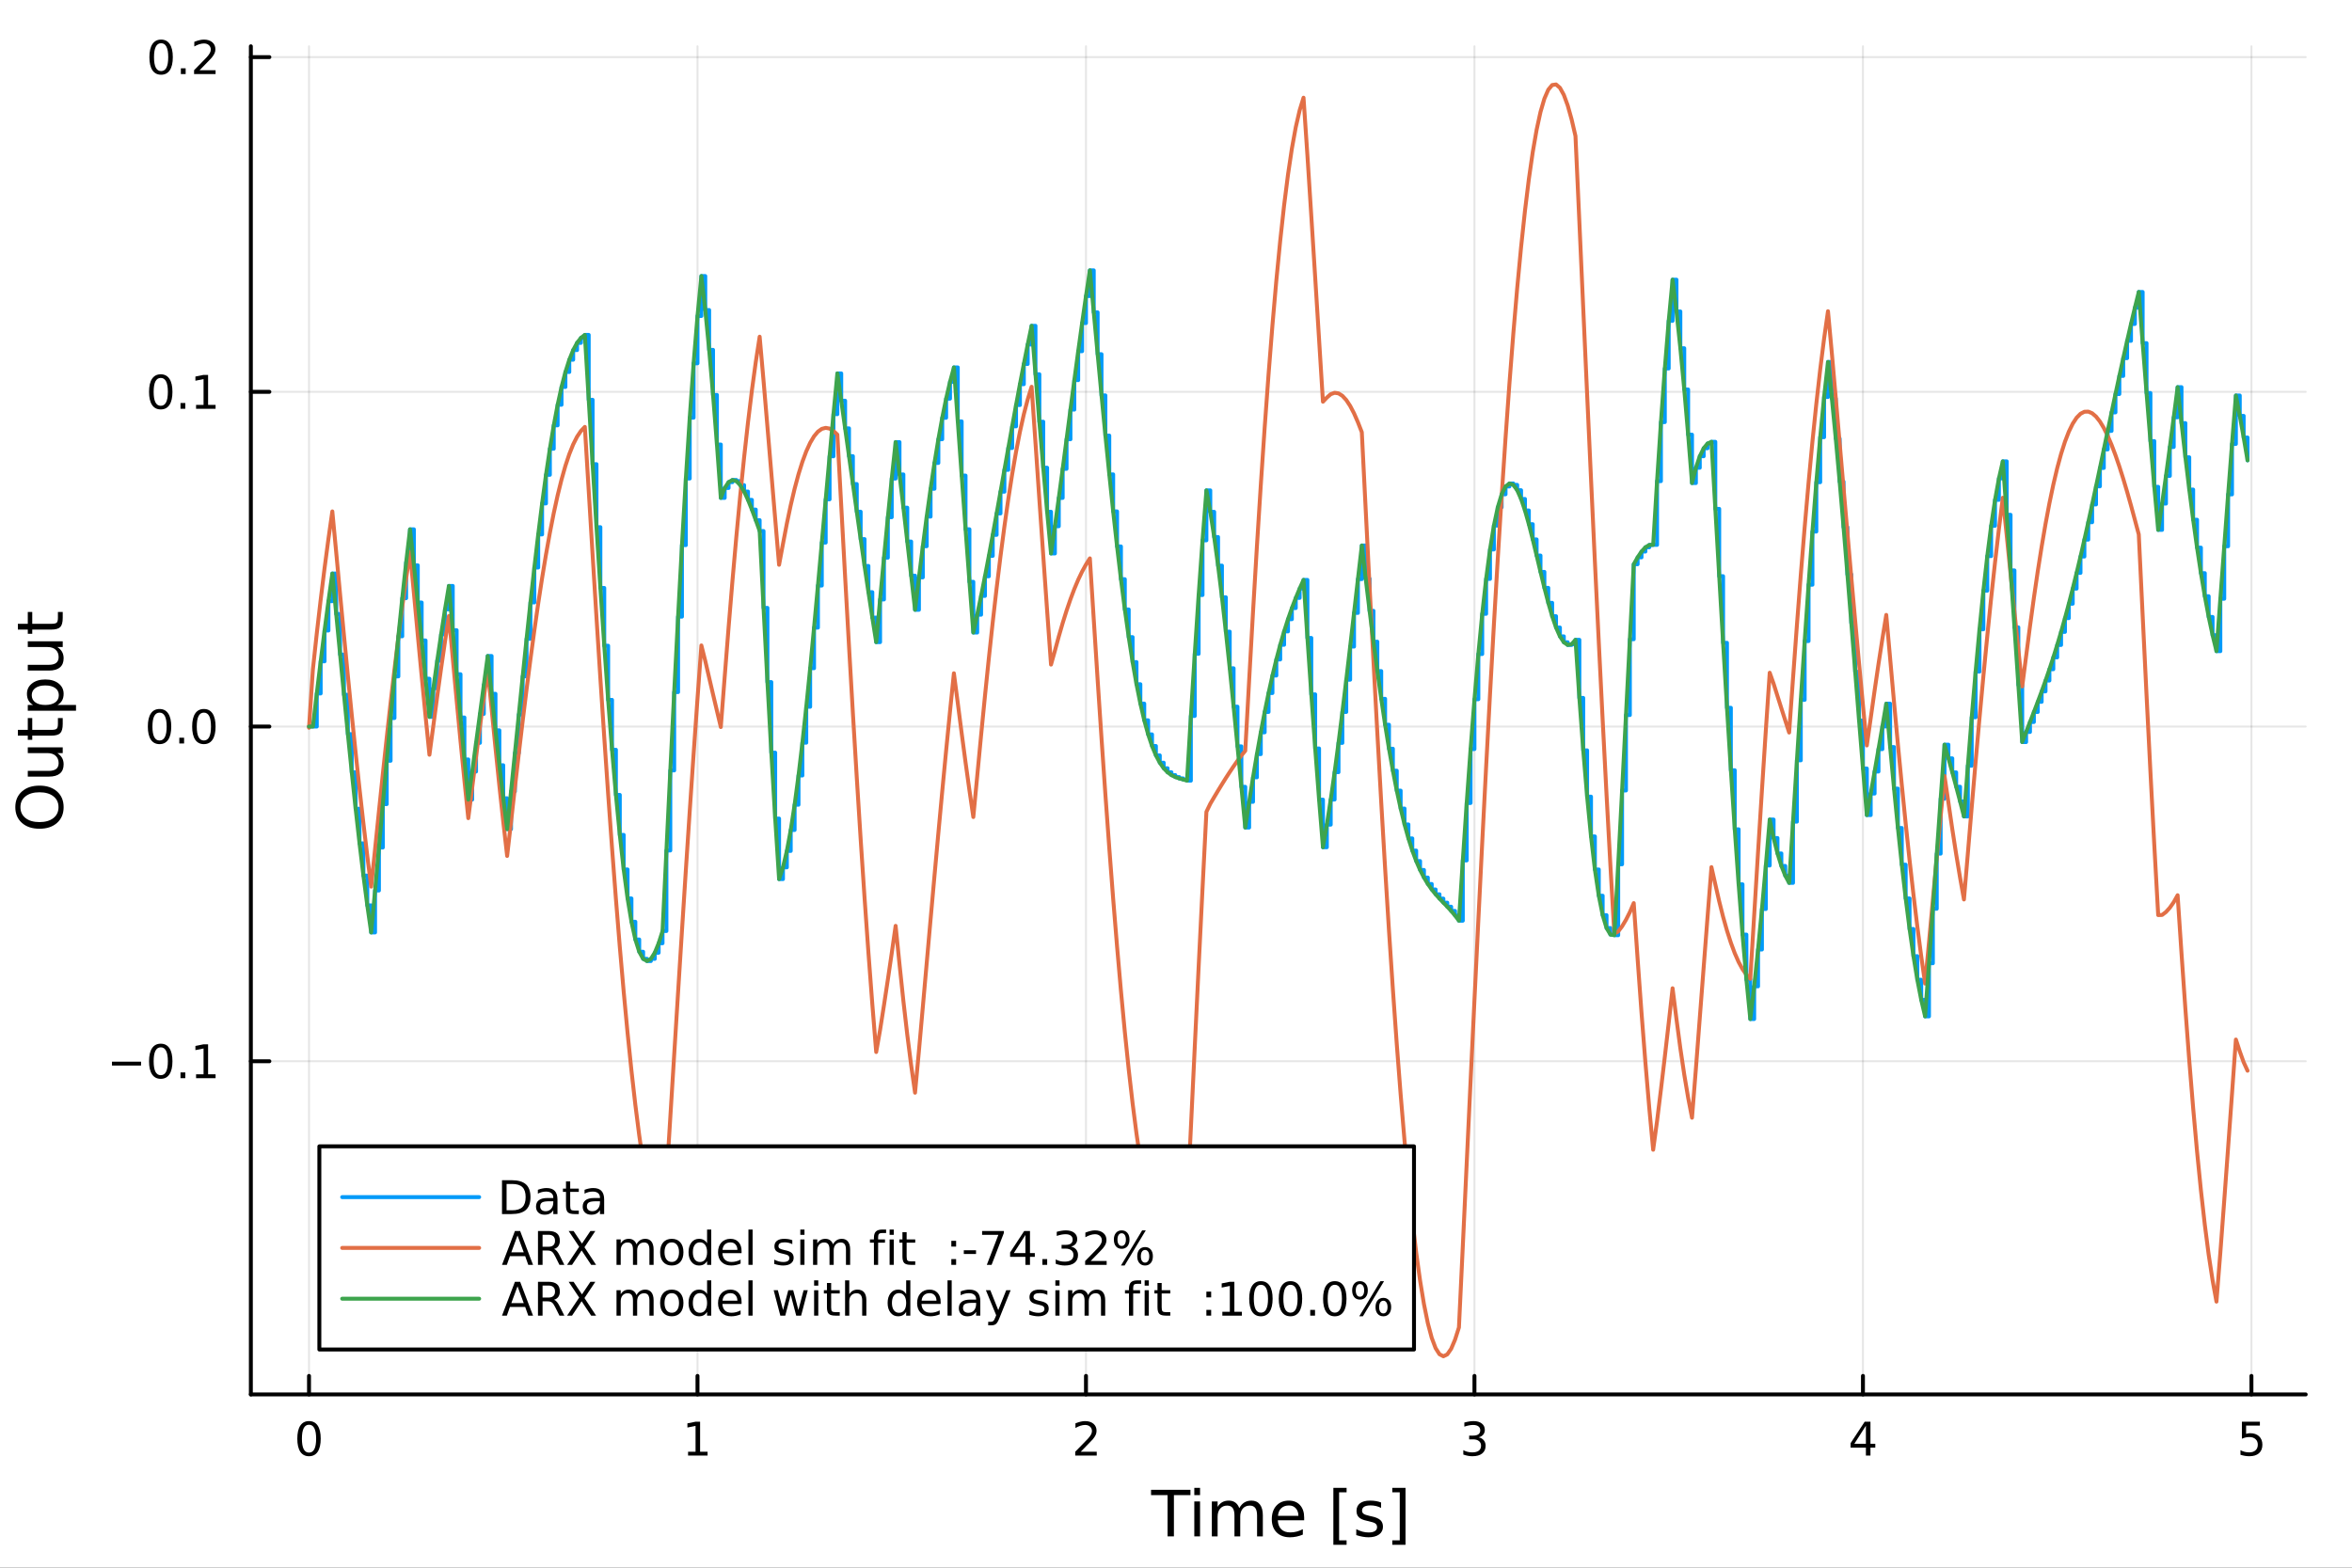 <?xml version="1.0" encoding="utf-8"?>
<svg xmlns="http://www.w3.org/2000/svg" xmlns:xlink="http://www.w3.org/1999/xlink" width="600" height="400" viewBox="0 0 2400 1600">
<rect x="0" y="0" width="2400" height="1600" fill="#333333" stroke="none"/>
<defs>
  <clipPath id="clip280">
    <rect x="0" y="0" width="2400" height="1600"/>
  </clipPath>
</defs>
<path clip-path="url(#clip280)" d="M0 1600 L2400 1600 L2400 0 L0 0  Z" fill="#ffffff" fill-rule="evenodd" fill-opacity="1"/>
<defs>
  <clipPath id="clip281">
    <rect x="480" y="0" width="1681" height="1600"/>
  </clipPath>
</defs>
<path clip-path="url(#clip280)" d="M255.977 1423.18 L2352.76 1423.18 L2352.76 47.244 L255.977 47.244  Z" fill="#ffffff" fill-rule="evenodd" fill-opacity="1"/>
<defs>
  <clipPath id="clip282">
    <rect x="255" y="47" width="2098" height="1377"/>
  </clipPath>
</defs>
<polyline clip-path="url(#clip282)" style="stroke:#000000; stroke-linecap:round; stroke-linejoin:round; stroke-width:2; stroke-opacity:0.1; fill:none" points="315.32,1423.18 315.32,47.244 "/>
<polyline clip-path="url(#clip282)" style="stroke:#000000; stroke-linecap:round; stroke-linejoin:round; stroke-width:2; stroke-opacity:0.1; fill:none" points="711.731,1423.18 711.731,47.244 "/>
<polyline clip-path="url(#clip282)" style="stroke:#000000; stroke-linecap:round; stroke-linejoin:round; stroke-width:2; stroke-opacity:0.1; fill:none" points="1108.14,1423.18 1108.14,47.244 "/>
<polyline clip-path="url(#clip282)" style="stroke:#000000; stroke-linecap:round; stroke-linejoin:round; stroke-width:2; stroke-opacity:0.1; fill:none" points="1504.55,1423.18 1504.55,47.244 "/>
<polyline clip-path="url(#clip282)" style="stroke:#000000; stroke-linecap:round; stroke-linejoin:round; stroke-width:2; stroke-opacity:0.1; fill:none" points="1900.97,1423.18 1900.97,47.244 "/>
<polyline clip-path="url(#clip282)" style="stroke:#000000; stroke-linecap:round; stroke-linejoin:round; stroke-width:2; stroke-opacity:0.1; fill:none" points="2297.38,1423.18 2297.38,47.244 "/>
<polyline clip-path="url(#clip282)" style="stroke:#000000; stroke-linecap:round; stroke-linejoin:round; stroke-width:2; stroke-opacity:0.1; fill:none" points="255.977,1083.12 2352.76,1083.12 "/>
<polyline clip-path="url(#clip282)" style="stroke:#000000; stroke-linecap:round; stroke-linejoin:round; stroke-width:2; stroke-opacity:0.1; fill:none" points="255.977,741.515 2352.76,741.515 "/>
<polyline clip-path="url(#clip282)" style="stroke:#000000; stroke-linecap:round; stroke-linejoin:round; stroke-width:2; stroke-opacity:0.1; fill:none" points="255.977,399.915 2352.76,399.915 "/>
<polyline clip-path="url(#clip282)" style="stroke:#000000; stroke-linecap:round; stroke-linejoin:round; stroke-width:2; stroke-opacity:0.1; fill:none" points="255.977,58.314 2352.76,58.314 "/>
<polyline clip-path="url(#clip280)" style="stroke:#000000; stroke-linecap:round; stroke-linejoin:round; stroke-width:4; stroke-opacity:1; fill:none" points="255.977,1423.18 2352.76,1423.18 "/>
<polyline clip-path="url(#clip280)" style="stroke:#000000; stroke-linecap:round; stroke-linejoin:round; stroke-width:4; stroke-opacity:1; fill:none" points="315.32,1423.18 315.32,1404.28 "/>
<polyline clip-path="url(#clip280)" style="stroke:#000000; stroke-linecap:round; stroke-linejoin:round; stroke-width:4; stroke-opacity:1; fill:none" points="711.731,1423.18 711.731,1404.28 "/>
<polyline clip-path="url(#clip280)" style="stroke:#000000; stroke-linecap:round; stroke-linejoin:round; stroke-width:4; stroke-opacity:1; fill:none" points="1108.14,1423.18 1108.14,1404.28 "/>
<polyline clip-path="url(#clip280)" style="stroke:#000000; stroke-linecap:round; stroke-linejoin:round; stroke-width:4; stroke-opacity:1; fill:none" points="1504.55,1423.18 1504.55,1404.28 "/>
<polyline clip-path="url(#clip280)" style="stroke:#000000; stroke-linecap:round; stroke-linejoin:round; stroke-width:4; stroke-opacity:1; fill:none" points="1900.97,1423.18 1900.97,1404.28 "/>
<polyline clip-path="url(#clip280)" style="stroke:#000000; stroke-linecap:round; stroke-linejoin:round; stroke-width:4; stroke-opacity:1; fill:none" points="2297.38,1423.18 2297.38,1404.28 "/>
<path clip-path="url(#clip280)" d="M315.32 1454.1 Q311.709 1454.1 309.88 1457.66 Q308.075 1461.2 308.075 1468.33 Q308.075 1475.44 309.88 1479.01 Q311.709 1482.55 315.32 1482.55 Q318.954 1482.55 320.76 1479.01 Q322.588 1475.44 322.588 1468.33 Q322.588 1461.2 320.76 1457.66 Q318.954 1454.1 315.32 1454.1 M315.32 1450.39 Q321.13 1450.39 324.186 1455 Q327.264 1459.58 327.264 1468.33 Q327.264 1477.06 324.186 1481.67 Q321.13 1486.25 315.32 1486.25 Q309.51 1486.25 306.431 1481.67 Q303.376 1477.06 303.376 1468.33 Q303.376 1459.58 306.431 1455 Q309.51 1450.39 315.32 1450.39 Z" fill="#000000" fill-rule="nonzero" fill-opacity="1" /><path clip-path="url(#clip280)" d="M702.113 1481.64 L709.752 1481.64 L709.752 1455.28 L701.442 1456.95 L701.442 1452.69 L709.706 1451.02 L714.382 1451.02 L714.382 1481.64 L722.021 1481.64 L722.021 1485.58 L702.113 1485.58 L702.113 1481.64 Z" fill="#000000" fill-rule="nonzero" fill-opacity="1" /><path clip-path="url(#clip280)" d="M1102.8 1481.64 L1119.12 1481.64 L1119.12 1485.58 L1097.17 1485.58 L1097.17 1481.64 Q1099.83 1478.89 1104.42 1474.26 Q1109.02 1469.61 1110.2 1468.27 Q1112.45 1465.74 1113.33 1464.01 Q1114.23 1462.25 1114.23 1460.56 Q1114.23 1457.8 1112.29 1456.07 Q1110.37 1454.33 1107.26 1454.33 Q1105.06 1454.33 1102.61 1455.09 Q1100.18 1455.86 1097.4 1457.41 L1097.4 1452.69 Q1100.23 1451.55 1102.68 1450.97 Q1105.13 1450.39 1107.17 1450.39 Q1112.54 1450.39 1115.74 1453.08 Q1118.93 1455.77 1118.93 1460.26 Q1118.93 1462.39 1118.12 1464.31 Q1117.33 1466.2 1115.23 1468.8 Q1114.65 1469.47 1111.55 1472.69 Q1108.44 1475.88 1102.8 1481.64 Z" fill="#000000" fill-rule="nonzero" fill-opacity="1" /><path clip-path="url(#clip280)" d="M1508.8 1466.95 Q1512.16 1467.66 1514.03 1469.93 Q1515.93 1472.2 1515.93 1475.53 Q1515.93 1480.65 1512.41 1483.45 Q1508.89 1486.25 1502.41 1486.25 Q1500.24 1486.25 1497.92 1485.81 Q1495.63 1485.39 1493.18 1484.54 L1493.18 1480.02 Q1495.12 1481.16 1497.44 1481.74 Q1499.75 1482.32 1502.27 1482.32 Q1506.67 1482.32 1508.96 1480.58 Q1511.28 1478.84 1511.28 1475.53 Q1511.28 1472.48 1509.13 1470.77 Q1507 1469.03 1503.18 1469.03 L1499.15 1469.03 L1499.15 1465.19 L1503.36 1465.19 Q1506.81 1465.19 1508.64 1463.82 Q1510.47 1462.43 1510.47 1459.84 Q1510.47 1457.18 1508.57 1455.77 Q1506.7 1454.33 1503.18 1454.33 Q1501.26 1454.33 1499.06 1454.75 Q1496.86 1455.16 1494.22 1456.04 L1494.22 1451.88 Q1496.88 1451.14 1499.2 1450.77 Q1501.53 1450.39 1503.59 1450.39 Q1508.92 1450.39 1512.02 1452.83 Q1515.12 1455.23 1515.12 1459.35 Q1515.12 1462.22 1513.48 1464.21 Q1511.83 1466.18 1508.8 1466.95 Z" fill="#000000" fill-rule="nonzero" fill-opacity="1" /><path clip-path="url(#clip280)" d="M1903.98 1455.09 L1892.17 1473.54 L1903.98 1473.54 L1903.98 1455.09 M1902.75 1451.02 L1908.63 1451.02 L1908.63 1473.54 L1913.56 1473.54 L1913.56 1477.43 L1908.63 1477.43 L1908.63 1485.58 L1903.98 1485.58 L1903.98 1477.43 L1888.37 1477.43 L1888.37 1472.92 L1902.75 1451.02 Z" fill="#000000" fill-rule="nonzero" fill-opacity="1" /><path clip-path="url(#clip280)" d="M2287.66 1451.02 L2306.01 1451.02 L2306.01 1454.96 L2291.94 1454.96 L2291.94 1463.43 Q2292.96 1463.08 2293.97 1462.92 Q2294.99 1462.73 2296.01 1462.73 Q2301.8 1462.73 2305.18 1465.9 Q2308.56 1469.08 2308.56 1474.49 Q2308.56 1480.07 2305.09 1483.17 Q2301.61 1486.25 2295.29 1486.25 Q2293.12 1486.25 2290.85 1485.88 Q2288.6 1485.51 2286.2 1484.77 L2286.2 1480.07 Q2288.28 1481.2 2290.5 1481.76 Q2292.72 1482.32 2295.2 1482.32 Q2299.21 1482.32 2301.54 1480.21 Q2303.88 1478.1 2303.88 1474.49 Q2303.88 1470.88 2301.54 1468.77 Q2299.21 1466.67 2295.2 1466.67 Q2293.33 1466.67 2291.45 1467.08 Q2289.6 1467.5 2287.66 1468.38 L2287.66 1451.02 Z" fill="#000000" fill-rule="nonzero" fill-opacity="1" /><path clip-path="url(#clip280)" d="M1174.54 1520.52 L1214.74 1520.52 L1214.74 1525.93 L1197.87 1525.93 L1197.87 1568.04 L1191.41 1568.04 L1191.41 1525.93 L1174.54 1525.93 L1174.54 1520.52 Z" fill="#000000" fill-rule="nonzero" fill-opacity="1" /><path clip-path="url(#clip280)" d="M1218.68 1532.4 L1224.54 1532.4 L1224.54 1568.04 L1218.68 1568.04 L1218.68 1532.4 M1218.68 1518.52 L1224.54 1518.52 L1224.54 1525.93 L1218.68 1525.93 L1218.68 1518.52 Z" fill="#000000" fill-rule="nonzero" fill-opacity="1" /><path clip-path="url(#clip280)" d="M1264.55 1539.24 Q1266.75 1535.29 1269.8 1533.41 Q1272.86 1531.54 1276.99 1531.54 Q1282.56 1531.54 1285.59 1535.45 Q1288.61 1539.33 1288.61 1546.53 L1288.61 1568.04 L1282.72 1568.04 L1282.72 1546.72 Q1282.72 1541.59 1280.91 1539.11 Q1279.09 1536.63 1275.37 1536.63 Q1270.82 1536.63 1268.18 1539.65 Q1265.54 1542.68 1265.54 1547.9 L1265.54 1568.04 L1259.65 1568.04 L1259.65 1546.72 Q1259.65 1541.56 1257.83 1539.11 Q1256.02 1536.63 1252.23 1536.63 Q1247.74 1536.63 1245.1 1539.68 Q1242.46 1542.71 1242.46 1547.9 L1242.46 1568.04 L1236.57 1568.04 L1236.57 1532.4 L1242.46 1532.4 L1242.46 1537.93 Q1244.47 1534.66 1247.27 1533.1 Q1250.07 1531.54 1253.92 1531.54 Q1257.8 1531.54 1260.51 1533.51 Q1263.24 1535.48 1264.55 1539.24 Z" fill="#000000" fill-rule="nonzero" fill-opacity="1" /><path clip-path="url(#clip280)" d="M1330.78 1548.76 L1330.78 1551.62 L1303.86 1551.62 Q1304.24 1557.67 1307.49 1560.85 Q1310.76 1564 1316.59 1564 Q1319.96 1564 1323.11 1563.17 Q1326.3 1562.35 1329.42 1560.69 L1329.42 1566.23 Q1326.26 1567.57 1322.95 1568.27 Q1319.64 1568.97 1316.24 1568.97 Q1307.71 1568.97 1302.71 1564 Q1297.75 1559.04 1297.75 1550.57 Q1297.75 1541.82 1302.46 1536.69 Q1307.2 1531.54 1315.22 1531.54 Q1322.41 1531.54 1326.58 1536.18 Q1330.78 1540.8 1330.78 1548.76 M1324.93 1547.04 Q1324.86 1542.23 1322.22 1539.37 Q1319.61 1536.5 1315.28 1536.5 Q1310.38 1536.5 1307.42 1539.27 Q1304.49 1542.04 1304.05 1547.07 L1324.93 1547.04 Z" fill="#000000" fill-rule="nonzero" fill-opacity="1" /><path clip-path="url(#clip280)" d="M1360.58 1518.52 L1374.07 1518.52 L1374.07 1523.07 L1366.43 1523.07 L1366.43 1572.09 L1374.07 1572.09 L1374.07 1576.64 L1360.58 1576.64 L1360.58 1518.52 Z" fill="#000000" fill-rule="nonzero" fill-opacity="1" /><path clip-path="url(#clip280)" d="M1409.27 1533.45 L1409.27 1538.98 Q1406.79 1537.71 1404.12 1537.07 Q1401.44 1536.44 1398.58 1536.44 Q1394.22 1536.44 1392.02 1537.77 Q1389.86 1539.11 1389.86 1541.79 Q1389.86 1543.82 1391.42 1545 Q1392.98 1546.15 1397.69 1547.2 L1399.69 1547.64 Q1405.93 1548.98 1408.54 1551.43 Q1411.18 1553.85 1411.18 1558.21 Q1411.18 1563.17 1407.24 1566.07 Q1403.32 1568.97 1396.45 1568.97 Q1393.58 1568.97 1390.46 1568.39 Q1387.38 1567.85 1383.94 1566.74 L1383.94 1560.69 Q1387.18 1562.38 1390.34 1563.24 Q1393.49 1564.07 1396.57 1564.07 Q1400.71 1564.07 1402.94 1562.66 Q1405.17 1561.23 1405.17 1558.65 Q1405.17 1556.27 1403.54 1554.99 Q1401.95 1553.72 1396.51 1552.54 L1394.47 1552.07 Q1389.03 1550.92 1386.61 1548.56 Q1384.19 1546.18 1384.19 1542.04 Q1384.19 1537.01 1387.76 1534.27 Q1391.32 1531.54 1397.88 1531.54 Q1401.13 1531.54 1403.99 1532.01 Q1406.85 1532.49 1409.27 1533.45 Z" fill="#000000" fill-rule="nonzero" fill-opacity="1" /><path clip-path="url(#clip280)" d="M1434.2 1518.52 L1434.2 1576.64 L1420.7 1576.64 L1420.7 1572.09 L1428.31 1572.09 L1428.31 1523.07 L1420.7 1523.07 L1420.7 1518.52 L1434.2 1518.52 Z" fill="#000000" fill-rule="nonzero" fill-opacity="1" /><polyline clip-path="url(#clip280)" style="stroke:#000000; stroke-linecap:round; stroke-linejoin:round; stroke-width:4; stroke-opacity:1; fill:none" points="255.977,1423.18 255.977,47.244 "/>
<polyline clip-path="url(#clip280)" style="stroke:#000000; stroke-linecap:round; stroke-linejoin:round; stroke-width:4; stroke-opacity:1; fill:none" points="255.977,1083.12 274.875,1083.12 "/>
<polyline clip-path="url(#clip280)" style="stroke:#000000; stroke-linecap:round; stroke-linejoin:round; stroke-width:4; stroke-opacity:1; fill:none" points="255.977,741.515 274.875,741.515 "/>
<polyline clip-path="url(#clip280)" style="stroke:#000000; stroke-linecap:round; stroke-linejoin:round; stroke-width:4; stroke-opacity:1; fill:none" points="255.977,399.915 274.875,399.915 "/>
<polyline clip-path="url(#clip280)" style="stroke:#000000; stroke-linecap:round; stroke-linejoin:round; stroke-width:4; stroke-opacity:1; fill:none" points="255.977,58.314 274.875,58.314 "/>
<path clip-path="url(#clip280)" d="M114.26 1083.57 L143.936 1083.57 L143.936 1087.5 L114.26 1087.5 L114.26 1083.57 Z" fill="#000000" fill-rule="nonzero" fill-opacity="1" /><path clip-path="url(#clip280)" d="M164.028 1068.91 Q160.417 1068.91 158.589 1072.48 Q156.783 1076.02 156.783 1083.15 Q156.783 1090.26 158.589 1093.82 Q160.417 1097.36 164.028 1097.36 Q167.663 1097.36 169.468 1093.82 Q171.297 1090.26 171.297 1083.15 Q171.297 1076.02 169.468 1072.48 Q167.663 1068.91 164.028 1068.91 M164.028 1065.21 Q169.839 1065.21 172.894 1069.82 Q175.973 1074.4 175.973 1083.15 Q175.973 1091.88 172.894 1096.48 Q169.839 1101.07 164.028 1101.07 Q158.218 1101.07 155.14 1096.48 Q152.084 1091.88 152.084 1083.15 Q152.084 1074.4 155.14 1069.82 Q158.218 1065.21 164.028 1065.21 Z" fill="#000000" fill-rule="nonzero" fill-opacity="1" /><path clip-path="url(#clip280)" d="M184.19 1094.52 L189.075 1094.52 L189.075 1100.4 L184.19 1100.4 L184.19 1094.52 Z" fill="#000000" fill-rule="nonzero" fill-opacity="1" /><path clip-path="url(#clip280)" d="M200.07 1096.46 L207.709 1096.46 L207.709 1070.1 L199.399 1071.76 L199.399 1067.5 L207.662 1065.84 L212.338 1065.84 L212.338 1096.46 L219.977 1096.46 L219.977 1100.4 L200.07 1100.4 L200.07 1096.46 Z" fill="#000000" fill-rule="nonzero" fill-opacity="1" /><path clip-path="url(#clip280)" d="M162.802 727.314 Q159.19 727.314 157.362 730.879 Q155.556 734.42 155.556 741.55 Q155.556 748.656 157.362 752.221 Q159.19 755.763 162.802 755.763 Q166.436 755.763 168.241 752.221 Q170.07 748.656 170.07 741.55 Q170.07 734.42 168.241 730.879 Q166.436 727.314 162.802 727.314 M162.802 723.61 Q168.612 723.61 171.667 728.217 Q174.746 732.8 174.746 741.55 Q174.746 750.277 171.667 754.883 Q168.612 759.467 162.802 759.467 Q156.991 759.467 153.913 754.883 Q150.857 750.277 150.857 741.55 Q150.857 732.8 153.913 728.217 Q156.991 723.61 162.802 723.61 Z" fill="#000000" fill-rule="nonzero" fill-opacity="1" /><path clip-path="url(#clip280)" d="M182.963 752.916 L187.848 752.916 L187.848 758.795 L182.963 758.795 L182.963 752.916 Z" fill="#000000" fill-rule="nonzero" fill-opacity="1" /><path clip-path="url(#clip280)" d="M208.033 727.314 Q204.422 727.314 202.593 730.879 Q200.787 734.42 200.787 741.55 Q200.787 748.656 202.593 752.221 Q204.422 755.763 208.033 755.763 Q211.667 755.763 213.473 752.221 Q215.301 748.656 215.301 741.55 Q215.301 734.42 213.473 730.879 Q211.667 727.314 208.033 727.314 M208.033 723.61 Q213.843 723.61 216.898 728.217 Q219.977 732.8 219.977 741.55 Q219.977 750.277 216.898 754.883 Q213.843 759.467 208.033 759.467 Q202.223 759.467 199.144 754.883 Q196.088 750.277 196.088 741.55 Q196.088 732.8 199.144 728.217 Q202.223 723.61 208.033 723.61 Z" fill="#000000" fill-rule="nonzero" fill-opacity="1" /><path clip-path="url(#clip280)" d="M164.028 385.713 Q160.417 385.713 158.589 389.278 Q156.783 392.82 156.783 399.949 Q156.783 407.056 158.589 410.621 Q160.417 414.162 164.028 414.162 Q167.663 414.162 169.468 410.621 Q171.297 407.056 171.297 399.949 Q171.297 392.82 169.468 389.278 Q167.663 385.713 164.028 385.713 M164.028 382.01 Q169.839 382.01 172.894 386.616 Q175.973 391.199 175.973 399.949 Q175.973 408.676 172.894 413.283 Q169.839 417.866 164.028 417.866 Q158.218 417.866 155.14 413.283 Q152.084 408.676 152.084 399.949 Q152.084 391.199 155.14 386.616 Q158.218 382.01 164.028 382.01 Z" fill="#000000" fill-rule="nonzero" fill-opacity="1" /><path clip-path="url(#clip280)" d="M184.19 411.315 L189.075 411.315 L189.075 417.195 L184.19 417.195 L184.19 411.315 Z" fill="#000000" fill-rule="nonzero" fill-opacity="1" /><path clip-path="url(#clip280)" d="M200.07 413.26 L207.709 413.26 L207.709 386.894 L199.399 388.561 L199.399 384.301 L207.662 382.635 L212.338 382.635 L212.338 413.26 L219.977 413.26 L219.977 417.195 L200.07 417.195 L200.07 413.26 Z" fill="#000000" fill-rule="nonzero" fill-opacity="1" /><path clip-path="url(#clip280)" d="M164.399 44.113 Q160.788 44.113 158.959 47.678 Q157.153 51.219 157.153 58.349 Q157.153 65.455 158.959 69.02 Q160.788 72.562 164.399 72.562 Q168.033 72.562 169.839 69.02 Q171.667 65.455 171.667 58.349 Q171.667 51.219 169.839 47.678 Q168.033 44.113 164.399 44.113 M164.399 40.409 Q170.209 40.409 173.264 45.016 Q176.343 49.599 176.343 58.349 Q176.343 67.076 173.264 71.682 Q170.209 76.265 164.399 76.265 Q158.589 76.265 155.51 71.682 Q152.454 67.076 152.454 58.349 Q152.454 49.599 155.51 45.016 Q158.589 40.409 164.399 40.409 Z" fill="#000000" fill-rule="nonzero" fill-opacity="1" /><path clip-path="url(#clip280)" d="M184.561 69.715 L189.445 69.715 L189.445 75.594 L184.561 75.594 L184.561 69.715 Z" fill="#000000" fill-rule="nonzero" fill-opacity="1" /><path clip-path="url(#clip280)" d="M203.658 71.659 L219.977 71.659 L219.977 75.594 L198.033 75.594 L198.033 71.659 Q200.695 68.904 205.278 64.275 Q209.885 59.622 211.065 58.279 Q213.311 55.756 214.19 54.02 Q215.093 52.261 215.093 50.571 Q215.093 47.816 213.149 46.08 Q211.227 44.344 208.125 44.344 Q205.926 44.344 203.473 45.108 Q201.042 45.872 198.264 47.423 L198.264 42.701 Q201.088 41.566 203.542 40.988 Q205.996 40.409 208.033 40.409 Q213.403 40.409 216.598 43.094 Q219.792 45.779 219.792 50.27 Q219.792 52.4 218.982 54.321 Q218.195 56.219 216.088 58.812 Q215.51 59.483 212.408 62.701 Q209.306 65.895 203.658 71.659 Z" fill="#000000" fill-rule="nonzero" fill-opacity="1" /><path clip-path="url(#clip280)" d="M20.845 823.791 Q20.845 830.793 26.064 834.931 Q31.284 839.037 40.292 839.037 Q49.267 839.037 54.487 834.931 Q59.707 830.793 59.707 823.791 Q59.707 816.788 54.487 812.714 Q49.267 808.609 40.292 808.609 Q31.284 808.609 26.064 812.714 Q20.845 816.788 20.845 823.791 M15.625 823.791 Q15.625 813.797 22.341 807.813 Q29.025 801.829 40.292 801.829 Q51.527 801.829 58.243 807.813 Q64.927 813.797 64.927 823.791 Q64.927 833.817 58.243 839.832 Q51.559 845.816 40.292 845.816 Q29.025 845.816 22.341 839.832 Q15.625 833.817 15.625 823.791 Z" fill="#000000" fill-rule="nonzero" fill-opacity="1" /><path clip-path="url(#clip280)" d="M49.936 792.631 L28.356 792.631 L28.356 786.774 L49.713 786.774 Q54.774 786.774 57.32 784.801 Q59.835 782.827 59.835 778.881 Q59.835 774.138 56.811 771.401 Q53.787 768.632 48.567 768.632 L28.356 768.632 L28.356 762.775 L64.004 762.775 L64.004 768.632 L58.53 768.632 Q61.776 770.764 63.368 773.597 Q64.927 776.398 64.927 780.122 Q64.927 786.265 61.108 789.448 Q57.288 792.631 49.936 792.631 M27.497 777.894 L27.497 777.894 Z" fill="#000000" fill-rule="nonzero" fill-opacity="1" /><path clip-path="url(#clip280)" d="M18.235 744.92 L28.356 744.92 L28.356 732.857 L32.908 732.857 L32.908 744.92 L52.259 744.92 Q56.62 744.92 57.861 743.742 Q59.103 742.533 59.103 738.872 L59.103 732.857 L64.004 732.857 L64.004 738.872 Q64.004 745.652 61.49 748.23 Q58.943 750.808 52.259 750.808 L32.908 750.808 L32.908 755.105 L28.356 755.105 L28.356 750.808 L18.235 750.808 L18.235 744.92 Z" fill="#000000" fill-rule="nonzero" fill-opacity="1" /><path clip-path="url(#clip280)" d="M58.657 719.489 L77.563 719.489 L77.563 725.377 L28.356 725.377 L28.356 719.489 L33.767 719.489 Q30.584 717.643 29.056 714.842 Q27.497 712.009 27.497 708.094 Q27.497 701.601 32.653 697.559 Q37.809 693.485 46.212 693.485 Q54.615 693.485 59.771 697.559 Q64.927 701.601 64.927 708.094 Q64.927 712.009 63.399 714.842 Q61.84 717.643 58.657 719.489 M46.212 699.564 Q39.751 699.564 36.09 702.238 Q32.398 704.879 32.398 709.526 Q32.398 714.173 36.09 716.847 Q39.751 719.489 46.212 719.489 Q52.673 719.489 56.365 716.847 Q60.026 714.173 60.026 709.526 Q60.026 704.879 56.365 702.238 Q52.673 699.564 46.212 699.564 Z" fill="#000000" fill-rule="nonzero" fill-opacity="1" /><path clip-path="url(#clip280)" d="M49.936 684.382 L28.356 684.382 L28.356 678.525 L49.713 678.525 Q54.774 678.525 57.32 676.552 Q59.835 674.579 59.835 670.632 Q59.835 665.889 56.811 663.152 Q53.787 660.383 48.567 660.383 L28.356 660.383 L28.356 654.527 L64.004 654.527 L64.004 660.383 L58.53 660.383 Q61.776 662.516 63.368 665.348 Q64.927 668.149 64.927 671.873 Q64.927 678.016 61.108 681.199 Q57.288 684.382 49.936 684.382 M27.497 669.645 L27.497 669.645 Z" fill="#000000" fill-rule="nonzero" fill-opacity="1" /><path clip-path="url(#clip280)" d="M18.235 636.671 L28.356 636.671 L28.356 624.608 L32.908 624.608 L32.908 636.671 L52.259 636.671 Q56.62 636.671 57.861 635.493 Q59.103 634.284 59.103 630.623 L59.103 624.608 L64.004 624.608 L64.004 630.623 Q64.004 637.403 61.49 639.981 Q58.943 642.559 52.259 642.559 L32.908 642.559 L32.908 646.856 L28.356 646.856 L28.356 642.559 L18.235 642.559 L18.235 636.671 Z" fill="#000000" fill-rule="nonzero" fill-opacity="1" /><polyline clip-path="url(#clip282)" style="stroke:#009af9; stroke-linecap:round; stroke-linejoin:round; stroke-width:4; stroke-opacity:1; fill:none" points="315.32,741.515 319.284,741.515 323.248,741.515 323.248,707.75 327.212,707.75 327.212,674.979 331.176,674.979 331.176,643.491 335.141,643.491 335.141,613.542 339.105,613.542 339.105,585.354 343.069,585.354 343.069,626.643 347.033,626.643 347.033,668.033 350.997,668.033 350.997,709.051 354.961,709.051 354.961,749.239 358.925,749.239 358.925,788.171 362.889,788.171 362.889,825.449 366.853,825.449 366.853,860.721 370.818,860.721 370.818,893.678 374.782,893.678 374.782,924.065 378.746,924.065 378.746,951.679 382.71,951.679 382.71,908.846 386.674,908.846 386.674,865.001 390.638,865.001 390.638,820.692 394.602,820.692 394.602,776.462 398.566,776.462 398.566,732.842 402.53,732.842 402.53,690.338 406.495,690.338 406.495,649.422 410.459,649.422 410.459,610.524 414.423,610.524 414.423,574.025 418.387,574.025 418.387,540.252 422.351,540.252 422.351,577.001 426.315,577.001 426.315,614.954 430.279,614.954 430.279,653.673 434.243,653.673 434.243,692.713 438.208,692.713 438.208,731.636 442.172,731.636 442.172,702.48 446.136,702.48 446.136,674.358 450.1,674.358 450.1,647.464 454.064,647.464 454.064,621.966 458.028,621.966 458.028,598.001 461.992,598.001 461.992,643.208 465.956,643.208 465.956,688.143 469.92,688.143 469.92,732.272 473.885,732.272 473.885,775.09 477.849,775.09 477.849,816.131 481.813,816.131 481.813,787.442 485.777,787.442 485.777,758.173 489.741,758.173 489.741,728.588 493.705,728.588 493.705,698.952 497.669,698.952 497.669,669.527 501.633,669.527 501.633,708.098 505.597,708.098 505.597,745.384 509.562,745.384 509.562,781.031 513.526,781.031 513.526,814.726 517.49,814.726 517.49,846.2 521.454,846.2 521.454,807.7 525.418,807.7 525.418,768.577 529.382,768.577 529.382,729.288 533.346,729.288 533.346,690.285 537.31,690.285 537.31,652.003 541.275,652.003 541.275,614.854 545.239,614.854 545.239,579.22 549.203,579.22 549.203,545.441 553.167,545.441 553.167,513.817 557.131,513.817 557.131,484.6 561.095,484.6 561.095,457.988 565.059,457.988 565.059,434.126 569.023,434.126 569.023,413.104 572.987,413.104 572.987,394.957 576.952,394.957 576.952,379.664 580.916,379.664 580.916,367.152 584.88,367.152 584.88,357.298 588.844,357.298 588.844,349.934 592.808,349.934 592.808,344.849 596.772,344.849 596.772,341.799 600.736,341.799 600.736,408.039 604.7,408.039 604.7,473.749 608.664,473.749 608.664,538.037 612.629,538.037 612.629,600.064 616.593,600.064 616.593,659.053 620.557,659.053 620.557,714.308 624.521,714.308 624.521,765.222 628.485,765.222 628.485,811.289 632.449,811.289 632.449,852.109 636.413,852.109 636.413,887.393 640.377,887.393 640.377,916.967 644.341,916.967 644.341,940.769 648.306,940.769 648.306,958.852 652.27,958.852 652.27,971.373 656.234,971.373 656.234,978.592 660.198,978.592 660.198,980.862 664.162,980.862 664.162,978.621 668.126,978.621 668.126,972.376 672.09,972.376 672.09,962.699 676.054,962.699 676.054,950.204 680.019,950.204 680.019,868.014 683.983,868.014 683.983,786.318 687.947,786.318 687.947,706.37 691.911,706.37 691.911,629.353 695.875,629.353 695.875,556.363 699.839,556.363 699.839,488.388 703.803,488.388 703.803,426.288 707.767,426.288 707.767,370.79 711.731,370.79 711.731,322.469 715.696,322.469 715.696,281.747 719.66,281.747 719.66,316.417 723.624,316.417 723.624,357.063 727.588,357.063 727.588,403.057 731.552,403.057 731.552,453.68 735.516,453.68 735.516,508.141 739.48,508.141 739.48,498.063 743.444,498.063 743.444,492.079 747.408,492.079 747.408,489.863 751.373,489.863 751.373,491.027 755.337,491.027 755.337,495.128 759.301,495.128 759.301,501.685 763.265,501.685 763.265,510.184 767.229,510.184 767.229,520.092 771.193,520.092 771.193,530.868 775.157,530.868 775.157,541.971 779.121,541.971 779.121,620.403 783.085,620.403 783.085,696.141 787.05,696.141 787.05,768.136 791.014,768.136 791.014,835.44 794.978,835.44 794.978,897.223 798.942,897.223 798.942,885.254 802.906,885.254 802.906,868.49 806.87,868.49 806.87,847.091 810.834,847.091 810.834,821.309 814.798,821.309 814.798,791.473 818.763,791.473 818.763,757.989 822.727,757.989 822.727,721.325 826.691,721.325 826.691,681.999 830.655,681.999 830.655,640.571 834.619,640.571 834.619,597.628 838.583,597.628 838.583,553.771 842.547,553.771 842.547,509.606 846.511,509.606 846.511,465.73 850.475,465.73 850.475,422.717 854.44,422.717 854.44,381.113 858.404,381.113 858.404,408.951 862.368,408.951 862.368,437.166 866.332,437.166 866.332,465.579 870.296,465.579 870.296,494.008 874.26,494.008 874.26,522.274 878.224,522.274 878.224,550.201 882.188,550.201 882.188,577.623 886.152,577.623 886.152,604.384 890.117,604.384 890.117,630.341 894.081,630.341 894.081,655.37 898.045,655.37 898.045,611.831 902.009,611.831 902.009,569.159 905.973,569.159 905.973,527.861 909.937,527.861 909.937,488.408 913.901,488.408 913.901,451.224 917.865,451.224 917.865,484.206 921.829,484.206 921.829,518.144 925.794,518.144 925.794,552.708 929.758,552.708 929.758,587.561 933.722,587.561 933.722,622.367 937.686,622.367 937.686,589.268 941.65,589.268 941.65,557.467 945.614,557.467 945.614,527.245 949.578,527.245 949.578,498.844 953.542,498.844 953.542,472.467 957.507,472.467 957.507,448.276 961.471,448.276 961.471,426.386 965.435,426.386 965.435,406.866 969.399,406.866 969.399,389.741 973.363,389.741 973.363,374.99 977.327,374.99 977.327,430.079 981.291,430.079 981.291,485.384 985.255,485.384 985.255,540.188 989.219,540.188 989.219,593.801 993.184,593.801 993.184,645.572 997.148,645.572 997.148,627.373 1001.11,627.373 1001.11,608.188 1005.08,608.188 1005.08,588.126 1009.04,588.126 1009.04,567.314 1013,567.314 1013,545.893 1016.97,545.893 1016.97,524.013 1020.93,524.013 1020.93,501.835 1024.9,501.835 1024.9,479.52 1028.86,479.52 1028.86,457.232 1032.82,457.232 1032.82,435.132 1036.79,435.132 1036.79,413.375 1040.75,413.375 1040.75,392.108 1044.72,392.108 1044.72,371.465 1048.68,371.465 1048.68,351.57 1052.65,351.57 1052.65,332.527 1056.61,332.527 1056.61,381.956 1060.57,381.956 1060.57,430.408 1064.54,430.408 1064.54,477.358 1068.5,477.358 1068.5,522.322 1072.47,522.322 1072.47,564.868 1076.43,564.868 1076.43,537.087 1080.39,537.087 1080.39,508.184 1084.36,508.184 1084.36,478.486 1088.32,478.486 1088.32,448.328 1092.29,448.328 1092.29,418.047 1096.25,418.047 1096.25,387.976 1100.21,387.976 1100.21,358.436 1104.18,358.436 1104.18,329.731 1108.14,329.731 1108.14,302.141 1112.11,302.141 1112.11,275.921 1116.07,275.921 1116.07,318.822 1120.04,318.822 1120.04,361.511 1124,361.511 1124,403.56 1127.96,403.56 1127.96,444.564 1131.93,444.564 1131.93,484.146 1135.89,484.146 1135.89,521.964 1139.86,521.964 1139.86,557.716 1143.82,557.716 1143.82,591.148 1147.78,591.148 1147.78,622.052 1151.75,622.052 1151.75,650.275 1155.71,650.275 1155.71,675.716 1159.68,675.716 1159.68,698.328 1163.64,698.328 1163.64,718.119 1167.6,718.119 1167.6,735.146 1171.57,735.146 1171.57,749.516 1175.53,749.516 1175.53,761.383 1179.5,761.383 1179.5,770.94 1183.46,770.94 1183.46,778.418 1187.43,778.418 1187.43,784.077 1191.39,784.077 1191.39,788.203 1195.35,788.203 1195.35,791.1 1199.32,791.1 1199.32,793.082 1203.28,793.082 1203.28,794.471 1207.25,794.471 1207.25,795.587 1211.21,795.587 1211.21,796.742 1215.17,796.742 1215.17,730.705 1219.14,730.705 1219.14,667.275 1223.1,667.275 1223.1,607.285 1227.07,607.285 1227.07,551.477 1231.03,551.477 1231.03,500.494 1234.99,500.494 1234.99,522.398 1238.96,522.398 1238.96,548.083 1242.92,548.083 1242.92,577.265 1246.89,577.265 1246.89,609.597 1250.85,609.597 1250.85,644.675 1254.82,644.675 1254.82,682.052 1258.78,682.052 1258.78,721.245 1262.74,721.245 1262.74,761.747 1266.71,761.747 1266.71,803.035 1270.67,803.035 1270.67,844.585 1274.64,844.585 1274.64,818.348 1278.6,818.348 1278.6,793.345 1282.56,793.345 1282.56,769.676 1286.53,769.676 1286.53,747.418 1290.49,747.418 1290.49,726.619 1294.46,726.619 1294.46,707.303 1298.42,707.303 1298.42,689.466 1302.38,689.466 1302.38,673.077 1306.35,673.077 1306.35,658.083 1310.31,658.083 1310.31,644.408 1314.28,644.408 1314.28,631.956 1318.24,631.956 1318.24,620.611 1322.21,620.611 1322.21,610.245 1326.17,610.245 1326.17,600.714 1330.13,600.714 1330.13,591.867 1334.1,591.867 1334.1,651.079 1338.06,651.079 1338.06,708.67 1342.03,708.67 1342.03,763.906 1345.99,763.906 1345.99,816.117 1349.95,816.117 1349.95,864.709 1353.92,864.709 1353.92,841.643 1357.88,841.643 1357.88,816.024 1361.85,816.024 1361.85,788.108 1365.81,788.108 1365.81,758.195 1369.77,758.195 1369.77,726.617 1373.74,726.617 1373.74,693.731 1377.7,693.731 1377.7,659.914 1381.67,659.914 1381.67,625.553 1385.63,625.553 1385.63,591.037 1389.6,591.037 1389.6,556.75 1393.56,556.75 1393.56,590.592 1397.52,590.592 1397.52,623.395 1401.49,623.395 1401.49,654.908 1405.45,654.908 1405.45,684.911 1409.42,684.911 1409.42,713.215 1413.38,713.215 1413.38,739.666 1417.34,739.666 1417.34,764.15 1421.31,764.15 1421.31,786.589 1425.27,786.589 1425.27,806.945 1429.24,806.945 1429.24,825.219 1433.2,825.219 1433.2,841.449 1437.16,841.449 1437.16,855.71 1441.13,855.71 1441.13,868.108 1445.09,868.108 1445.09,878.782 1449.06,878.782 1449.06,887.894 1453.02,887.894 1453.02,895.632 1456.98,895.632 1456.98,902.201 1460.95,902.201 1460.95,907.82 1464.91,907.82 1464.91,912.716 1468.88,912.716 1468.88,917.122 1472.84,917.122 1472.84,921.27 1476.81,921.27 1476.81,925.388 1480.77,925.388 1480.77,929.692 1484.73,929.692 1484.73,934.389 1488.7,934.389 1488.7,939.667 1492.66,939.667 1492.66,878.163 1496.63,878.163 1496.63,819.543 1500.59,819.543 1500.59,764.504 1504.55,764.504 1504.55,713.653 1508.52,713.653 1508.52,667.504 1512.48,667.504 1512.48,626.465 1516.45,626.465 1516.45,590.833 1520.41,590.833 1520.41,560.799 1524.37,560.799 1524.37,536.435 1528.34,536.435 1528.34,517.708 1532.3,517.708 1532.3,504.477 1536.27,504.477 1536.27,496.499 1540.23,496.499 1540.23,493.439 1544.2,493.439 1544.2,494.881 1548.16,494.881 1548.16,500.332 1552.12,500.332 1552.12,509.241 1556.09,509.241 1556.09,521.007 1560.05,521.007 1560.05,534.995 1564.02,534.995 1564.02,550.546 1567.98,550.546 1567.98,566.996 1571.94,566.996 1571.94,583.683 1575.91,583.683 1575.91,599.966 1579.87,599.966 1579.87,615.23 1583.84,615.23 1583.84,628.906 1587.8,628.906 1587.8,640.473 1591.76,640.473 1591.76,649.47 1595.73,649.47 1595.73,655.504 1599.69,655.504 1599.69,658.254 1603.66,658.254 1603.66,657.477 1607.62,657.477 1607.62,653.009 1611.59,653.009 1611.59,712.295 1615.55,712.295 1615.55,765.813 1619.51,765.813 1619.51,813.06 1623.48,813.06 1623.48,853.667 1627.44,853.667 1627.44,887.406 1631.41,887.406 1631.41,914.184 1635.37,914.184 1635.37,934.045 1639.33,934.045 1639.33,947.164 1643.3,947.164 1643.3,953.841 1647.26,953.841 1647.26,954.488 1651.23,954.488 1651.23,882.092 1655.19,882.092 1655.19,806.778 1659.15,806.778 1659.15,729.802 1663.12,729.802 1663.12,652.419 1667.08,652.419 1667.08,575.859 1671.05,575.859 1671.05,568.83 1675.01,568.83 1675.01,562.922 1678.98,562.922 1678.98,558.576 1682.94,558.576 1682.94,556.188 1686.9,556.188 1686.9,556.097 1690.87,556.097 1690.87,491.057 1694.83,491.057 1694.83,430.806 1698.8,430.806 1698.8,376.074 1702.76,376.074 1702.76,327.464 1706.72,327.464 1706.72,285.444 1710.69,285.444 1710.69,317.871 1714.65,317.871 1714.65,355.411 1718.62,355.411 1718.62,397.53 1722.58,397.53 1722.58,443.618 1726.54,443.618 1726.54,493 1730.51,493 1730.51,477.425 1734.47,477.425 1734.47,465.656 1738.44,465.656 1738.44,457.497 1742.4,457.497 1742.4,452.688 1746.37,452.688 1746.37,450.916 1750.33,450.916 1750.33,519.349 1754.29,519.349 1754.29,588.068 1758.26,588.068 1758.26,656.067 1762.22,656.067 1762.22,722.381 1766.19,722.381 1766.19,786.103 1770.15,786.103 1770.15,846.401 1774.11,846.401 1774.11,902.531 1778.08,902.531 1778.08,953.85 1782.04,953.85 1782.04,999.824 1786.01,999.824 1786.01,1040.04 1789.97,1040.04 1789.97,1006.67 1793.93,1006.67 1793.93,969.064 1797.9,969.064 1797.9,927.759 1801.86,927.759 1801.86,883.342 1805.83,883.342 1805.83,836.451 1809.79,836.451 1809.79,855.289 1813.76,855.289 1813.76,871.025 1817.72,871.025 1817.72,883.778 1821.68,883.778 1821.68,893.721 1825.65,893.721 1825.65,901.071 1829.61,901.071 1829.61,838.557 1833.58,838.557 1833.58,775.994 1837.54,775.994 1837.54,714.278 1841.5,714.278 1841.5,654.268 1845.47,654.268 1845.47,596.767 1849.43,596.767 1849.43,542.505 1853.4,542.505 1853.4,492.135 1857.36,492.135 1857.36,446.212 1861.32,446.212 1861.32,405.195 1865.29,405.195 1865.29,369.434 1869.25,369.434 1869.25,406.697 1873.22,406.697 1873.22,447.594 1877.18,447.594 1877.18,491.564 1881.15,491.564 1881.15,538.001 1885.11,538.001 1885.11,586.265 1889.07,586.265 1889.07,635.695 1893.04,635.695 1893.04,685.622 1897,685.622 1897,735.386 1900.97,735.386 1900.97,784.344 1904.93,784.344 1904.93,831.887 1908.89,831.887 1908.89,809.916 1912.86,809.916 1912.86,787.435 1916.82,787.435 1916.82,764.566 1920.79,764.566 1920.79,741.437 1924.75,741.437 1924.75,718.181 1928.71,718.181 1928.71,762.465 1932.68,762.465 1932.68,804.901 1936.64,804.901 1936.64,845.046 1940.61,845.046 1940.61,882.509 1944.57,882.509 1944.57,916.963 1948.54,916.963 1948.54,948.144 1952.5,948.144 1952.5,975.857 1956.46,975.857 1956.46,999.98 1960.43,999.98 1960.43,1020.46 1964.39,1020.46 1964.39,1037.31 1968.36,1037.31 1968.36,983.096 1972.32,983.096 1972.32,927.478 1976.28,927.478 1976.28,871.243 1980.25,871.243 1980.25,815.166 1984.21,815.166 1984.21,760.001 1988.18,760.001 1988.18,773.995 1992.14,773.995 1992.14,788.297 1996.1,788.297 1996.1,802.936 2000.07,802.936 2000.07,817.931 2004.03,817.931 2004.03,833.292 2008,833.292 2008,781.487 2011.96,781.487 2011.96,732.024 2015.93,732.024 2015.93,685.455 2019.89,685.455 2019.89,642.265 2023.85,642.265 2023.85,602.861 2027.82,602.861 2027.82,567.565 2031.78,567.565 2031.78,536.614 2035.75,536.614 2035.75,510.155 2039.71,510.155 2039.71,488.247 2043.67,488.247 2043.67,470.858 2047.64,470.858 2047.64,525.406 2051.6,525.406 2051.6,582.175 2055.57,582.175 2055.57,640.321 2059.53,640.321 2059.53,698.995 2063.49,698.995 2063.49,757.359 2067.46,757.359 2067.46,747.073 2071.42,747.073 2071.42,736.887 2075.39,736.887 2075.39,726.667 2079.35,726.667 2079.35,716.284 2083.32,716.284 2083.32,705.62 2087.28,705.62 2087.28,694.57 2091.24,694.57 2091.24,683.043 2095.21,683.043 2095.21,670.962 2099.17,670.962 2099.17,658.267 2103.14,658.267 2103.14,644.915 2107.1,644.915 2107.1,630.881 2111.06,630.881 2111.06,616.156 2115.03,616.156 2115.03,600.749 2118.99,600.749 2118.99,584.684 2122.96,584.684 2122.96,568.001 2126.92,568.001 2126.92,550.753 2130.88,550.753 2130.88,533.008 2134.85,533.008 2134.85,514.84 2138.81,514.84 2138.81,496.338 2142.78,496.338 2142.78,477.592 2146.74,477.592 2146.74,458.701 2150.7,458.701 2150.7,439.764 2154.67,439.764 2154.67,420.883 2158.63,420.883 2158.63,402.157 2162.6,402.157 2162.6,383.682 2166.56,383.682 2166.56,365.55 2170.53,365.55 2170.53,347.845 2174.49,347.845 2174.49,330.642 2178.45,330.642 2178.45,314.009 2182.42,314.009 2182.42,298 2186.38,298 2186.38,350.192 2190.35,350.192 2190.35,401.097 2194.31,401.097 2194.31,450.16 2198.27,450.16 2198.27,496.874 2202.24,496.874 2202.24,540.79 2206.2,540.79 2206.2,513.994 2210.17,513.994 2210.17,485.689 2214.13,485.689 2214.13,456.211 2218.09,456.211 2218.09,425.909 2222.06,425.909 2222.06,395.143 2226.02,395.143 2226.02,431.803 2229.99,431.803 2229.99,466.722 2233.95,466.722 2233.95,499.668 2237.92,499.668 2237.92,530.447 2241.88,530.447 2241.88,558.912 2245.84,558.912 2245.84,584.961 2249.81,584.961 2249.81,608.539 2253.77,608.539 2253.77,629.636 2257.74,629.636 2257.74,648.289 2261.7,648.289 2261.7,664.579 2265.66,664.579 2265.66,611.093 2269.63,611.093 2269.63,557.51 2273.59,557.51 2273.59,504.593 2277.56,504.593 2277.56,453.075 2281.52,453.075 2281.52,403.641 2285.48,403.641 2285.48,424.45 2289.45,424.45 2289.45,446.54 2293.41,446.54 2293.41,469.816 "/>
<polyline clip-path="url(#clip282)" style="stroke:#e26f46; stroke-linecap:round; stroke-linejoin:round; stroke-width:4; stroke-opacity:1; fill:none" points="315.32,742.734 319.284,683.045 323.248,646.409 327.212,612.133 331.176,579.93 335.141,549.909 339.105,521.943 343.069,563.743 347.033,606.501 350.997,648.564 354.961,689.662 358.925,729.572 362.889,768.087 366.853,805.018 370.818,840.195 374.782,873.467 378.746,904.929 382.71,866.837 386.674,827.964 390.638,789.931 394.602,752.976 398.566,717.29 402.53,683.049 406.495,650.412 410.459,619.521 414.423,590.499 418.387,563.225 422.351,605.42 426.315,648.286 430.279,690.183 434.243,730.852 438.208,770.313 442.172,740.741 446.136,710.834 450.1,682.134 454.064,654.803 458.028,628.731 461.992,671.65 465.956,714.782 469.92,756.501 473.885,796.573 477.849,835.036 481.813,804.093 485.777,772.463 489.741,741.717 493.705,712.043 497.669,683.36 501.633,723.428 505.597,763.499 509.562,801.975 513.526,838.65 517.49,873.593 521.454,839.032 525.418,803.717 529.382,769.243 533.346,735.826 537.31,703.636 541.275,672.827 545.239,643.539 549.203,615.894 553.167,590.001 557.131,565.951 561.095,543.818 565.059,523.663 569.023,505.53 572.987,489.448 576.952,475.432 580.916,463.483 584.88,453.588 588.844,445.721 592.808,439.846 596.772,435.686 600.736,500.813 604.7,566.291 608.664,630.345 612.629,692.595 616.593,752.716 620.557,810.413 624.521,865.417 628.485,917.49 632.449,966.423 636.413,1012.04 640.377,1054.18 644.341,1092.73 648.306,1127.59 652.27,1158.7 656.234,1186.03 660.198,1209.55 664.162,1229.29 668.126,1245.28 672.09,1257.58 676.054,1266.49 680.019,1204.5 683.983,1140.58 687.947,1076.56 691.911,1012.9 695.875,949.995 699.839,888.212 703.803,827.904 707.767,769.398 711.731,712.993 715.696,658.737 719.66,674.505 723.624,691.649 727.588,708.661 731.552,725.411 735.516,742.028 739.48,690.791 743.444,640.483 747.408,592.727 751.373,547.746 755.337,505.713 759.301,466.77 763.265,431.034 767.229,398.598 771.193,369.527 775.157,343.637 779.121,388.575 783.085,435.469 787.05,482.594 791.014,529.607 794.978,576.437 798.942,555.169 802.906,534.404 806.87,515.589 810.834,498.79 814.798,484.028 818.763,471.31 822.727,460.628 826.691,451.963 830.655,445.284 834.619,440.548 838.583,437.7 842.547,436.676 846.511,437.405 850.475,439.804 854.44,443.559 858.404,516.205 862.368,588.776 866.332,659.468 870.296,727.878 874.26,793.664 878.224,856.514 882.188,916.148 886.152,972.322 890.117,1024.82 894.081,1073.7 898.045,1051.17 902.009,1025.98 905.973,999.767 909.937,972.755 913.901,944.931 917.865,984.129 921.829,1021.68 925.794,1056.08 929.758,1087.21 933.722,1115.24 937.686,1072.5 941.65,1027.86 945.614,983.01 949.578,938.289 953.542,893.976 957.507,850.341 961.471,807.637 965.435,766.099 969.399,725.946 973.363,687.15 977.327,717.521 981.291,748.354 985.255,778.093 989.219,806.567 993.184,833.871 997.148,792.262 1001.11,750.508 1005.08,710.221 1009.04,671.624 1013,634.895 1016.97,600.19 1020.93,567.645 1024.9,537.376 1028.86,509.481 1032.82,484.037 1036.79,461.101 1040.75,440.713 1044.72,422.893 1048.68,407.646 1052.65,394.73 1056.61,451.748 1060.57,509.787 1064.54,567.09 1068.5,623.294 1072.47,678.307 1076.43,664.206 1080.39,649.592 1084.36,635.915 1088.32,623.252 1092.29,611.64 1096.25,601.109 1100.21,591.681 1104.18,583.367 1108.14,576.173 1112.11,569.87 1116.07,632.08 1120.04,693.918 1124,753.665 1127.96,810.998 1131.93,865.65 1135.89,917.385 1139.86,965.995 1143.82,1011.3 1147.78,1053.16 1151.75,1091.44 1155.71,1126.05 1159.68,1156.94 1163.64,1184.06 1167.6,1207.4 1171.57,1226.97 1175.53,1242.82 1179.5,1255 1183.46,1263.59 1187.43,1268.69 1191.39,1270.43 1195.35,1268.94 1199.32,1264.36 1203.28,1256.86 1207.25,1246.62 1211.21,1234.06 1215.17,1151.72 1219.14,1068.69 1223.1,986.859 1227.07,906.74 1231.03,828.549 1234.99,820.325 1238.96,813.578 1242.92,806.951 1246.89,800.455 1250.85,794.124 1254.82,787.994 1258.78,782.095 1262.74,776.455 1266.71,771.099 1270.67,766.276 1274.64,694.376 1278.6,624.282 1282.56,557.705 1286.53,494.95 1290.49,436.257 1294.46,381.828 1298.42,331.832 1302.38,286.397 1306.35,245.619 1310.31,209.56 1314.28,178.247 1318.24,151.676 1322.21,129.812 1326.17,112.593 1330.13,99.701 1334.1,158.649 1338.06,220.43 1342.03,283.185 1345.99,346.439 1349.95,409.987 1353.92,405.786 1357.88,402.311 1361.85,400.89 1365.81,401.468 1369.77,403.957 1373.74,408.256 1377.7,414.259 1381.67,421.853 1385.63,430.92 1389.6,441.109 1393.56,519.926 1397.52,598.374 1401.49,674.626 1405.45,748.257 1409.42,818.903 1413.38,886.239 1417.34,949.972 1421.31,1009.85 1425.27,1065.64 1429.24,1117.18 1433.2,1164.31 1437.16,1206.91 1441.13,1244.92 1445.09,1278.28 1449.06,1306.98 1453.02,1331.03 1456.98,1350.49 1460.95,1365.43 1464.91,1375.95 1468.88,1382.17 1472.84,1384.24 1476.81,1382.32 1480.77,1376.61 1484.73,1367.31 1488.7,1354.85 1492.66,1271.84 1496.63,1187.38 1500.59,1103.42 1504.55,1020.51 1508.52,939.143 1512.48,859.772 1516.45,782.826 1520.41,708.697 1524.37,637.743 1528.34,570.284 1532.3,506.605 1536.27,446.952 1540.23,391.537 1544.2,340.533 1548.16,294.079 1552.12,252.276 1556.09,215.194 1560.05,182.866 1564.02,155.294 1567.98,132.45 1571.94,114.276 1575.91,100.686 1579.87,91.569 1583.84,86.788 1587.8,86.186 1591.76,89.585 1595.73,96.788 1599.69,107.584 1603.66,121.747 1607.62,138.811 1611.59,226.158 1615.55,314.666 1619.51,402.374 1623.48,488.724 1627.44,573.216 1631.41,655.383 1635.37,734.795 1639.33,811.059 1643.3,883.818 1647.26,952.98 1651.23,950.637 1655.19,945.414 1659.15,938.807 1663.12,930.946 1667.08,921.711 1671.05,978.839 1675.01,1033.57 1678.98,1084.33 1682.94,1130.92 1686.9,1173.46 1690.87,1144.22 1694.83,1112.03 1698.8,1078.54 1702.76,1044.07 1706.72,1008.65 1710.69,1040.17 1714.65,1070.01 1718.62,1096.72 1722.58,1120.24 1726.54,1140.78 1730.51,1090.71 1734.47,1038.93 1738.44,987.191 1742.4,935.849 1746.37,884.993 1750.33,902.55 1754.29,919.929 1758.26,935.691 1762.22,949.775 1766.19,962.164 1770.15,972.851 1774.11,981.841 1778.08,989.149 1782.04,994.802 1786.01,999.062 1789.97,934.344 1793.93,869.566 1797.9,806.488 1801.86,745.469 1805.83,686.59 1809.79,697.756 1813.76,710.348 1817.72,722.885 1821.68,735.263 1825.65,747.634 1829.61,692.3 1833.58,638.064 1837.54,586.566 1841.5,538.046 1845.47,492.69 1849.43,450.654 1853.4,412.064 1857.36,377.02 1861.32,345.595 1865.29,317.608 1869.25,360.709 1873.22,406.025 1877.18,451.832 1881.15,497.784 1885.11,543.577 1889.07,588.922 1893.04,633.546 1897,677.19 1900.97,719.615 1904.93,760.826 1908.89,732.992 1912.86,704.796 1916.82,677.772 1920.79,652.071 1924.75,627.577 1928.71,672.013 1932.68,716.592 1936.64,759.685 1940.61,801.05 1944.57,840.494 1948.54,877.846 1952.5,912.954 1956.46,945.69 1960.43,975.944 1964.39,1003.86 1968.36,961.73 1972.32,918.384 1976.28,875.488 1980.25,833.328 1984.21,791.917 1988.18,819.11 1992.14,846.245 1996.1,871.815 2000.07,895.694 2004.03,918.027 2008,871.119 2011.96,823.787 2015.93,777.689 2019.89,733.099 2023.85,690.24 2027.82,649.313 2031.78,610.5 2035.75,573.959 2039.71,539.828 2043.67,507.995 2047.64,546.187 2051.6,585.608 2055.57,624.614 2059.53,662.943 2063.49,700.604 2067.46,669.763 2071.42,639.101 2075.39,610.143 2079.35,583.03 2083.32,557.858 2087.28,534.705 2091.24,513.632 2095.21,494.687 2099.17,477.898 2103.14,463.281 2107.1,450.835 2111.06,440.547 2115.03,432.389 2118.99,426.321 2122.96,422.291 2126.92,420.237 2130.88,420.086 2134.85,421.757 2138.81,425.158 2142.78,430.193 2146.74,436.758 2150.7,444.745 2154.67,454.038 2158.63,464.522 2162.6,476.077 2166.56,488.582 2170.53,501.913 2174.49,515.95 2178.45,530.57 2182.42,545.426 2186.38,628.032 2190.35,709.405 2194.31,787.735 2198.27,862.622 2202.24,933.958 2206.2,933.816 2210.17,930.808 2214.13,926.413 2218.09,920.749 2222.06,913.68 2226.02,972.932 2229.99,1029.74 2233.95,1082.5 2237.92,1131.02 2241.88,1175.17 2245.84,1214.87 2249.81,1250.03 2253.77,1280.65 2257.74,1306.7 2261.7,1328.46 2265.66,1278.34 2269.63,1225.31 2273.59,1171.16 2277.56,1116.33 2281.52,1060.96 2285.48,1073.07 2289.45,1084.13 2293.41,1092.79 "/>
<polyline clip-path="url(#clip282)" style="stroke:#3da44d; stroke-linecap:round; stroke-linejoin:round; stroke-width:4; stroke-opacity:1; fill:none" points="315.32,741.515 319.284,741.515 323.248,707.75 327.212,674.979 331.176,643.491 335.141,613.542 339.105,585.354 343.069,626.643 347.033,668.033 350.997,709.051 354.961,749.239 358.925,788.171 362.889,825.449 366.853,860.721 370.818,893.678 374.782,924.065 378.746,951.679 382.71,908.846 386.674,865.001 390.638,820.692 394.602,776.462 398.566,732.842 402.53,690.338 406.495,649.422 410.459,610.524 414.423,574.025 418.387,540.252 422.351,577.001 426.315,614.954 430.279,653.673 434.243,692.713 438.208,731.636 442.172,702.48 446.136,674.358 450.1,647.464 454.064,621.966 458.028,598.001 461.992,643.208 465.956,688.143 469.92,732.272 473.885,775.09 477.849,816.131 481.813,787.442 485.777,758.173 489.741,728.588 493.705,698.952 497.669,669.527 501.633,708.098 505.597,745.384 509.562,781.031 513.526,814.726 517.49,846.2 521.454,807.7 525.418,768.577 529.382,729.288 533.346,690.285 537.31,652.003 541.275,614.854 545.239,579.22 549.203,545.441 553.167,513.817 557.131,484.6 561.095,457.988 565.059,434.126 569.023,413.104 572.987,394.957 576.952,379.664 580.916,367.152 584.88,357.298 588.844,349.934 592.808,344.849 596.772,341.799 600.736,408.039 604.7,473.749 608.664,538.037 612.629,600.064 616.593,659.053 620.557,714.308 624.521,765.222 628.485,811.289 632.449,852.109 636.413,887.393 640.377,916.967 644.341,940.769 648.306,958.852 652.27,971.373 656.234,978.592 660.198,980.862 664.162,978.621 668.126,972.376 672.09,962.699 676.054,950.204 680.019,868.014 683.983,786.318 687.947,706.37 691.911,629.353 695.875,556.363 699.839,488.388 703.803,426.288 707.767,370.79 711.731,322.469 715.696,281.747 719.66,316.417 723.624,357.063 727.588,403.057 731.552,453.68 735.516,508.141 739.48,498.063 743.444,492.079 747.408,489.863 751.373,491.027 755.337,495.128 759.301,501.685 763.265,510.184 767.229,520.092 771.193,530.868 775.157,541.971 779.121,620.403 783.085,696.141 787.05,768.136 791.014,835.44 794.978,897.223 798.942,885.254 802.906,868.49 806.87,847.091 810.834,821.309 814.798,791.473 818.763,757.989 822.727,721.325 826.691,681.999 830.655,640.571 834.619,597.628 838.583,553.771 842.547,509.606 846.511,465.73 850.475,422.717 854.44,381.113 858.404,408.951 862.368,437.166 866.332,465.579 870.296,494.008 874.26,522.274 878.224,550.201 882.188,577.623 886.152,604.384 890.117,630.341 894.081,655.37 898.045,611.831 902.009,569.159 905.973,527.861 909.937,488.408 913.901,451.224 917.865,484.206 921.829,518.144 925.794,552.708 929.758,587.561 933.722,622.367 937.686,589.268 941.65,557.467 945.614,527.245 949.578,498.844 953.542,472.467 957.507,448.276 961.471,426.386 965.435,406.866 969.399,389.741 973.363,374.99 977.327,430.079 981.291,485.384 985.255,540.188 989.219,593.801 993.184,645.572 997.148,627.373 1001.11,608.188 1005.08,588.126 1009.04,567.314 1013,545.893 1016.97,524.013 1020.93,501.835 1024.9,479.52 1028.86,457.232 1032.82,435.132 1036.79,413.375 1040.75,392.108 1044.72,371.465 1048.68,351.57 1052.65,332.527 1056.61,381.956 1060.57,430.408 1064.54,477.358 1068.5,522.322 1072.47,564.868 1076.43,537.087 1080.39,508.184 1084.36,478.486 1088.32,448.328 1092.29,418.047 1096.25,387.976 1100.21,358.436 1104.18,329.731 1108.14,302.141 1112.11,275.921 1116.07,318.822 1120.04,361.511 1124,403.56 1127.96,444.564 1131.93,484.146 1135.89,521.964 1139.86,557.716 1143.82,591.148 1147.78,622.052 1151.75,650.275 1155.71,675.716 1159.68,698.328 1163.64,718.119 1167.6,735.146 1171.57,749.516 1175.53,761.383 1179.5,770.94 1183.46,778.418 1187.43,784.077 1191.39,788.203 1195.35,791.1 1199.32,793.082 1203.28,794.471 1207.25,795.587 1211.21,796.742 1215.17,730.705 1219.14,667.275 1223.1,607.285 1227.07,551.477 1231.03,500.494 1234.99,522.398 1238.96,548.083 1242.92,577.265 1246.89,609.597 1250.85,644.675 1254.82,682.052 1258.78,721.245 1262.74,761.747 1266.71,803.035 1270.67,844.585 1274.64,818.348 1278.6,793.345 1282.56,769.676 1286.53,747.418 1290.49,726.619 1294.46,707.303 1298.42,689.466 1302.38,673.077 1306.35,658.083 1310.31,644.408 1314.28,631.956 1318.24,620.611 1322.21,610.245 1326.17,600.714 1330.13,591.867 1334.1,651.079 1338.06,708.67 1342.03,763.906 1345.99,816.117 1349.95,864.709 1353.92,841.643 1357.88,816.024 1361.85,788.108 1365.81,758.195 1369.77,726.617 1373.74,693.731 1377.7,659.914 1381.67,625.553 1385.63,591.037 1389.6,556.75 1393.56,590.592 1397.52,623.395 1401.49,654.908 1405.45,684.911 1409.42,713.215 1413.38,739.666 1417.34,764.15 1421.31,786.589 1425.27,806.945 1429.24,825.219 1433.2,841.449 1437.16,855.71 1441.13,868.108 1445.09,878.782 1449.06,887.894 1453.02,895.632 1456.98,902.201 1460.95,907.82 1464.91,912.716 1468.88,917.122 1472.84,921.27 1476.81,925.388 1480.77,929.692 1484.73,934.389 1488.7,939.667 1492.66,878.163 1496.63,819.543 1500.59,764.504 1504.55,713.653 1508.52,667.504 1512.48,626.465 1516.45,590.833 1520.41,560.799 1524.37,536.435 1528.34,517.708 1532.3,504.477 1536.27,496.499 1540.23,493.439 1544.2,494.881 1548.16,500.332 1552.12,509.241 1556.09,521.007 1560.05,534.995 1564.02,550.546 1567.98,566.996 1571.94,583.683 1575.91,599.966 1579.87,615.23 1583.84,628.906 1587.8,640.473 1591.76,649.47 1595.73,655.504 1599.69,658.254 1603.66,657.477 1607.62,653.009 1611.59,712.295 1615.55,765.813 1619.51,813.06 1623.48,853.667 1627.44,887.406 1631.41,914.184 1635.37,934.045 1639.33,947.164 1643.3,953.841 1647.26,954.488 1651.23,882.092 1655.19,806.778 1659.15,729.802 1663.12,652.419 1667.08,575.859 1671.05,568.83 1675.01,562.922 1678.98,558.576 1682.94,556.188 1686.9,556.097 1690.87,491.057 1694.83,430.806 1698.8,376.074 1702.76,327.464 1706.72,285.444 1710.69,317.871 1714.65,355.411 1718.62,397.53 1722.58,443.618 1726.54,493 1730.51,477.425 1734.47,465.656 1738.44,457.497 1742.4,452.688 1746.37,450.916 1750.33,519.349 1754.29,588.068 1758.26,656.067 1762.22,722.381 1766.19,786.103 1770.15,846.401 1774.11,902.531 1778.08,953.85 1782.04,999.824 1786.01,1040.04 1789.97,1006.67 1793.93,969.064 1797.9,927.759 1801.86,883.342 1805.83,836.451 1809.79,855.289 1813.76,871.025 1817.72,883.778 1821.68,893.721 1825.65,901.071 1829.61,838.557 1833.58,775.994 1837.54,714.278 1841.5,654.268 1845.47,596.767 1849.43,542.505 1853.4,492.135 1857.36,446.212 1861.32,405.195 1865.29,369.434 1869.25,406.697 1873.22,447.594 1877.18,491.564 1881.15,538.001 1885.11,586.265 1889.07,635.695 1893.04,685.622 1897,735.386 1900.97,784.344 1904.93,831.887 1908.89,809.916 1912.86,787.435 1916.82,764.566 1920.79,741.437 1924.75,718.181 1928.71,762.465 1932.68,804.901 1936.64,845.046 1940.61,882.509 1944.57,916.963 1948.54,948.144 1952.5,975.857 1956.46,999.98 1960.43,1020.46 1964.39,1037.31 1968.36,983.096 1972.32,927.478 1976.28,871.243 1980.25,815.166 1984.21,760.001 1988.18,773.995 1992.14,788.297 1996.1,802.936 2000.07,817.931 2004.03,833.292 2008,781.487 2011.96,732.024 2015.93,685.455 2019.89,642.265 2023.85,602.861 2027.82,567.565 2031.78,536.614 2035.75,510.155 2039.71,488.247 2043.67,470.858 2047.64,525.406 2051.6,582.175 2055.57,640.321 2059.53,698.995 2063.49,757.359 2067.46,747.073 2071.42,736.887 2075.39,726.667 2079.35,716.284 2083.32,705.62 2087.28,694.57 2091.24,683.043 2095.21,670.962 2099.17,658.267 2103.14,644.915 2107.1,630.881 2111.06,616.156 2115.03,600.749 2118.99,584.684 2122.96,568.001 2126.92,550.753 2130.88,533.008 2134.85,514.84 2138.81,496.338 2142.78,477.592 2146.74,458.701 2150.7,439.764 2154.67,420.883 2158.63,402.157 2162.6,383.682 2166.56,365.55 2170.53,347.845 2174.49,330.642 2178.45,314.009 2182.42,298 2186.38,350.192 2190.35,401.097 2194.31,450.16 2198.27,496.874 2202.24,540.79 2206.2,513.994 2210.17,485.689 2214.13,456.211 2218.09,425.909 2222.06,395.143 2226.02,431.803 2229.99,466.722 2233.95,499.668 2237.92,530.447 2241.88,558.912 2245.84,584.961 2249.81,608.539 2253.77,629.636 2257.74,648.289 2261.7,664.579 2265.66,611.093 2269.63,557.51 2273.59,504.593 2277.56,453.075 2281.52,403.641 2285.48,424.45 2289.45,446.54 2293.41,469.816 "/>
<path clip-path="url(#clip280)" d="M325.87 1377.32 L1442.86 1377.32 L1442.86 1169.96 L325.87 1169.96  Z" fill="#ffffff" fill-rule="evenodd" fill-opacity="1"/>
<polyline clip-path="url(#clip280)" style="stroke:#000000; stroke-linecap:round; stroke-linejoin:round; stroke-width:4; stroke-opacity:1; fill:none" points="325.87,1377.32 1442.86,1377.32 1442.86,1169.96 325.87,1169.96 325.87,1377.32 "/>
<polyline clip-path="url(#clip280)" style="stroke:#009af9; stroke-linecap:round; stroke-linejoin:round; stroke-width:4; stroke-opacity:1; fill:none" points="349.167,1221.8 488.953,1221.8 "/>
<path clip-path="url(#clip280)" d="M516.926 1208.36 L516.926 1235.23 L522.574 1235.23 Q529.727 1235.23 533.037 1231.99 Q536.37 1228.75 536.37 1221.76 Q536.37 1214.82 533.037 1211.6 Q529.727 1208.36 522.574 1208.36 L516.926 1208.36 M512.25 1204.52 L521.857 1204.52 Q531.903 1204.52 536.602 1208.71 Q541.301 1212.87 541.301 1221.76 Q541.301 1230.7 536.579 1234.89 Q531.857 1239.08 521.857 1239.08 L512.25 1239.08 L512.25 1204.52 Z" fill="#000000" fill-rule="nonzero" fill-opacity="1" /><path clip-path="url(#clip280)" d="M560.352 1226.04 Q555.19 1226.04 553.199 1227.22 Q551.208 1228.4 551.208 1231.25 Q551.208 1233.52 552.69 1234.86 Q554.194 1236.18 556.764 1236.18 Q560.305 1236.18 562.435 1233.68 Q564.588 1231.16 564.588 1226.99 L564.588 1226.04 L560.352 1226.04 M568.847 1224.28 L568.847 1239.08 L564.588 1239.08 L564.588 1235.14 Q563.129 1237.5 560.954 1238.64 Q558.778 1239.75 555.63 1239.75 Q551.648 1239.75 549.287 1237.52 Q546.949 1235.28 546.949 1231.53 Q546.949 1227.15 549.866 1224.93 Q552.805 1222.71 558.616 1222.71 L564.588 1222.71 L564.588 1222.29 Q564.588 1219.35 562.643 1217.76 Q560.722 1216.14 557.227 1216.14 Q555.005 1216.14 552.898 1216.67 Q550.792 1217.2 548.847 1218.27 L548.847 1214.33 Q551.185 1213.43 553.384 1212.99 Q555.583 1212.52 557.667 1212.52 Q563.292 1212.52 566.069 1215.44 Q568.847 1218.36 568.847 1224.28 Z" fill="#000000" fill-rule="nonzero" fill-opacity="1" /><path clip-path="url(#clip280)" d="M581.833 1205.79 L581.833 1213.15 L590.606 1213.15 L590.606 1216.46 L581.833 1216.46 L581.833 1230.53 Q581.833 1233.7 582.69 1234.61 Q583.569 1235.51 586.231 1235.51 L590.606 1235.51 L590.606 1239.08 L586.231 1239.08 Q581.301 1239.08 579.426 1237.25 Q577.551 1235.39 577.551 1230.53 L577.551 1216.46 L574.426 1216.46 L574.426 1213.15 L577.551 1213.15 L577.551 1205.79 L581.833 1205.79 Z" fill="#000000" fill-rule="nonzero" fill-opacity="1" /><path clip-path="url(#clip280)" d="M607.99 1226.04 Q602.828 1226.04 600.838 1227.22 Q598.847 1228.4 598.847 1231.25 Q598.847 1233.52 600.328 1234.86 Q601.833 1236.18 604.402 1236.18 Q607.944 1236.18 610.074 1233.68 Q612.226 1231.16 612.226 1226.99 L612.226 1226.04 L607.99 1226.04 M616.486 1224.28 L616.486 1239.08 L612.226 1239.08 L612.226 1235.14 Q610.768 1237.5 608.592 1238.64 Q606.416 1239.75 603.268 1239.75 Q599.287 1239.75 596.926 1237.52 Q594.588 1235.28 594.588 1231.53 Q594.588 1227.15 597.504 1224.93 Q600.444 1222.71 606.254 1222.71 L612.226 1222.71 L612.226 1222.29 Q612.226 1219.35 610.282 1217.76 Q608.361 1216.14 604.865 1216.14 Q602.643 1216.14 600.537 1216.67 Q598.43 1217.2 596.486 1218.27 L596.486 1214.33 Q598.824 1213.43 601.023 1212.99 Q603.222 1212.52 605.305 1212.52 Q610.93 1212.52 613.708 1215.44 Q616.486 1218.36 616.486 1224.28 Z" fill="#000000" fill-rule="nonzero" fill-opacity="1" /><polyline clip-path="url(#clip280)" style="stroke:#e26f46; stroke-linecap:round; stroke-linejoin:round; stroke-width:4; stroke-opacity:1; fill:none" points="349.167,1273.64 488.953,1273.64 "/>
<path clip-path="url(#clip280)" d="M528.083 1260.96 L521.741 1278.16 L534.449 1278.16 L528.083 1260.96 M525.445 1256.36 L530.745 1256.36 L543.917 1290.92 L539.056 1290.92 L535.907 1282.05 L520.329 1282.05 L517.181 1290.92 L512.25 1290.92 L525.445 1256.36 Z" fill="#000000" fill-rule="nonzero" fill-opacity="1" /><path clip-path="url(#clip280)" d="M565.352 1274.71 Q566.856 1275.22 568.268 1276.89 Q569.704 1278.55 571.139 1281.47 L575.884 1290.92 L570.861 1290.92 L566.44 1282.05 Q564.727 1278.58 563.106 1277.44 Q561.509 1276.31 558.731 1276.31 L553.639 1276.31 L553.639 1290.92 L548.963 1290.92 L548.963 1256.36 L559.518 1256.36 Q565.444 1256.36 568.361 1258.83 Q571.278 1261.31 571.278 1266.31 Q571.278 1269.57 569.75 1271.73 Q568.245 1273.88 565.352 1274.71 M553.639 1260.2 L553.639 1272.47 L559.518 1272.47 Q562.898 1272.47 564.611 1270.92 Q566.347 1269.34 566.347 1266.31 Q566.347 1263.28 564.611 1261.75 Q562.898 1260.2 559.518 1260.2 L553.639 1260.2 Z" fill="#000000" fill-rule="nonzero" fill-opacity="1" /><path clip-path="url(#clip280)" d="M580.236 1256.36 L585.259 1256.36 L593.847 1269.2 L602.481 1256.36 L607.504 1256.36 L596.393 1272.95 L608.245 1290.92 L603.222 1290.92 L593.5 1276.22 L583.708 1290.92 L578.662 1290.92 L591 1272.47 L580.236 1256.36 Z" fill="#000000" fill-rule="nonzero" fill-opacity="1" /><path clip-path="url(#clip280)" d="M649.448 1269.97 Q651.046 1267.1 653.268 1265.73 Q655.49 1264.36 658.499 1264.36 Q662.55 1264.36 664.749 1267.21 Q666.948 1270.04 666.948 1275.27 L666.948 1290.92 L662.666 1290.92 L662.666 1275.41 Q662.666 1271.68 661.347 1269.87 Q660.027 1268.07 657.319 1268.07 Q654.009 1268.07 652.087 1270.27 Q650.166 1272.47 650.166 1276.26 L650.166 1290.92 L645.884 1290.92 L645.884 1275.41 Q645.884 1271.66 644.564 1269.87 Q643.245 1268.07 640.49 1268.07 Q637.226 1268.07 635.305 1270.29 Q633.384 1272.49 633.384 1276.26 L633.384 1290.92 L629.101 1290.92 L629.101 1264.99 L633.384 1264.99 L633.384 1269.02 Q634.842 1266.63 636.879 1265.5 Q638.916 1264.36 641.717 1264.36 Q644.541 1264.36 646.509 1265.8 Q648.499 1267.23 649.448 1269.97 Z" fill="#000000" fill-rule="nonzero" fill-opacity="1" /><path clip-path="url(#clip280)" d="M685.49 1267.98 Q682.064 1267.98 680.073 1270.66 Q678.083 1273.32 678.083 1277.98 Q678.083 1282.63 680.05 1285.31 Q682.041 1287.98 685.49 1287.98 Q688.893 1287.98 690.883 1285.29 Q692.874 1282.61 692.874 1277.98 Q692.874 1273.37 690.883 1270.68 Q688.893 1267.98 685.49 1267.98 M685.49 1264.36 Q691.045 1264.36 694.217 1267.98 Q697.388 1271.59 697.388 1277.98 Q697.388 1284.34 694.217 1287.98 Q691.045 1291.59 685.49 1291.59 Q679.911 1291.59 676.74 1287.98 Q673.592 1284.34 673.592 1277.98 Q673.592 1271.59 676.74 1267.98 Q679.911 1264.36 685.49 1264.36 Z" fill="#000000" fill-rule="nonzero" fill-opacity="1" /><path clip-path="url(#clip280)" d="M721.508 1268.92 L721.508 1254.9 L725.768 1254.9 L725.768 1290.92 L721.508 1290.92 L721.508 1287.03 Q720.166 1289.34 718.106 1290.48 Q716.068 1291.59 713.198 1291.59 Q708.499 1291.59 705.536 1287.84 Q702.596 1284.09 702.596 1277.98 Q702.596 1271.86 705.536 1268.11 Q708.499 1264.36 713.198 1264.36 Q716.068 1264.36 718.106 1265.5 Q720.166 1266.61 721.508 1268.92 M706.994 1277.98 Q706.994 1282.67 708.916 1285.36 Q710.86 1288.02 714.24 1288.02 Q717.619 1288.02 719.564 1285.36 Q721.508 1282.67 721.508 1277.98 Q721.508 1273.28 719.564 1270.61 Q717.619 1267.93 714.24 1267.93 Q710.86 1267.93 708.916 1270.61 Q706.994 1273.28 706.994 1277.98 Z" fill="#000000" fill-rule="nonzero" fill-opacity="1" /><path clip-path="url(#clip280)" d="M756.716 1276.89 L756.716 1278.97 L737.133 1278.97 Q737.411 1283.37 739.772 1285.68 Q742.156 1287.98 746.392 1287.98 Q748.846 1287.98 751.138 1287.37 Q753.453 1286.77 755.721 1285.57 L755.721 1289.6 Q753.429 1290.57 751.022 1291.08 Q748.615 1291.59 746.138 1291.59 Q739.934 1291.59 736.3 1287.98 Q732.689 1284.36 732.689 1278.21 Q732.689 1271.84 736.115 1268.11 Q739.564 1264.36 745.397 1264.36 Q750.628 1264.36 753.661 1267.74 Q756.716 1271.1 756.716 1276.89 M752.457 1275.64 Q752.411 1272.14 750.49 1270.06 Q748.591 1267.98 745.443 1267.98 Q741.879 1267.98 739.726 1269.99 Q737.596 1272 737.272 1275.66 L752.457 1275.64 Z" fill="#000000" fill-rule="nonzero" fill-opacity="1" /><path clip-path="url(#clip280)" d="M763.707 1254.9 L767.966 1254.9 L767.966 1290.92 L763.707 1290.92 L763.707 1254.9 Z" fill="#000000" fill-rule="nonzero" fill-opacity="1" /><path clip-path="url(#clip280)" d="M808.475 1265.75 L808.475 1269.78 Q806.67 1268.86 804.725 1268.39 Q802.781 1267.93 800.698 1267.93 Q797.526 1267.93 795.929 1268.9 Q794.355 1269.87 794.355 1271.82 Q794.355 1273.3 795.489 1274.16 Q796.624 1274.99 800.05 1275.75 L801.508 1276.08 Q806.045 1277.05 807.943 1278.83 Q809.864 1280.59 809.864 1283.76 Q809.864 1287.37 806.994 1289.48 Q804.147 1291.59 799.147 1291.59 Q797.063 1291.59 794.795 1291.17 Q792.55 1290.78 790.05 1289.97 L790.05 1285.57 Q792.411 1286.79 794.702 1287.42 Q796.994 1288.02 799.239 1288.02 Q802.249 1288.02 803.869 1287 Q805.489 1285.96 805.489 1284.09 Q805.489 1282.35 804.309 1281.42 Q803.151 1280.5 799.193 1279.64 L797.712 1279.3 Q793.753 1278.46 791.994 1276.75 Q790.235 1275.01 790.235 1272 Q790.235 1268.35 792.827 1266.36 Q795.42 1264.36 800.188 1264.36 Q802.55 1264.36 804.633 1264.71 Q806.716 1265.06 808.475 1265.75 Z" fill="#000000" fill-rule="nonzero" fill-opacity="1" /><path clip-path="url(#clip280)" d="M816.647 1264.99 L820.906 1264.99 L820.906 1290.92 L816.647 1290.92 L816.647 1264.99 M816.647 1254.9 L820.906 1254.9 L820.906 1260.29 L816.647 1260.29 L816.647 1254.9 Z" fill="#000000" fill-rule="nonzero" fill-opacity="1" /><path clip-path="url(#clip280)" d="M850.003 1269.97 Q851.6 1267.1 853.822 1265.73 Q856.045 1264.36 859.054 1264.36 Q863.105 1264.36 865.304 1267.21 Q867.503 1270.04 867.503 1275.27 L867.503 1290.92 L863.22 1290.92 L863.22 1275.41 Q863.22 1271.68 861.901 1269.87 Q860.582 1268.07 857.873 1268.07 Q854.563 1268.07 852.642 1270.27 Q850.721 1272.47 850.721 1276.26 L850.721 1290.92 L846.438 1290.92 L846.438 1275.41 Q846.438 1271.66 845.119 1269.87 Q843.799 1268.07 841.045 1268.07 Q837.781 1268.07 835.86 1270.29 Q833.938 1272.49 833.938 1276.26 L833.938 1290.92 L829.656 1290.92 L829.656 1264.99 L833.938 1264.99 L833.938 1269.02 Q835.397 1266.63 837.434 1265.5 Q839.471 1264.36 842.272 1264.36 Q845.096 1264.36 847.063 1265.8 Q849.054 1267.23 850.003 1269.97 Z" fill="#000000" fill-rule="nonzero" fill-opacity="1" /><path clip-path="url(#clip280)" d="M904.192 1254.9 L904.192 1258.44 L900.118 1258.44 Q897.827 1258.44 896.924 1259.36 Q896.044 1260.29 896.044 1262.7 L896.044 1264.99 L903.058 1264.99 L903.058 1268.3 L896.044 1268.3 L896.044 1290.92 L891.762 1290.92 L891.762 1268.3 L887.688 1268.3 L887.688 1264.99 L891.762 1264.99 L891.762 1263.18 Q891.762 1258.86 893.776 1256.89 Q895.79 1254.9 900.165 1254.9 L904.192 1254.9 Z" fill="#000000" fill-rule="nonzero" fill-opacity="1" /><path clip-path="url(#clip280)" d="M907.757 1264.99 L912.017 1264.99 L912.017 1290.92 L907.757 1290.92 L907.757 1264.99 M907.757 1254.9 L912.017 1254.9 L912.017 1260.29 L907.757 1260.29 L907.757 1254.9 Z" fill="#000000" fill-rule="nonzero" fill-opacity="1" /><path clip-path="url(#clip280)" d="M925.141 1257.63 L925.141 1264.99 L933.915 1264.99 L933.915 1268.3 L925.141 1268.3 L925.141 1282.37 Q925.141 1285.54 925.998 1286.45 Q926.878 1287.35 929.54 1287.35 L933.915 1287.35 L933.915 1290.92 L929.54 1290.92 Q924.609 1290.92 922.734 1289.09 Q920.859 1287.23 920.859 1282.37 L920.859 1268.3 L917.734 1268.3 L917.734 1264.99 L920.859 1264.99 L920.859 1257.63 L925.141 1257.63 Z" fill="#000000" fill-rule="nonzero" fill-opacity="1" /><path clip-path="url(#clip280)" d="M970.743 1285.04 L975.627 1285.04 L975.627 1290.92 L970.743 1290.92 L970.743 1285.04 M970.743 1266.4 L975.627 1266.4 L975.627 1272.28 L970.743 1272.28 L970.743 1266.4 Z" fill="#000000" fill-rule="nonzero" fill-opacity="1" /><path clip-path="url(#clip280)" d="M983.474 1276.03 L995.951 1276.03 L995.951 1279.83 L983.474 1279.83 L983.474 1276.03 Z" fill="#000000" fill-rule="nonzero" fill-opacity="1" /><path clip-path="url(#clip280)" d="M1002.15 1256.36 L1024.38 1256.36 L1024.38 1258.35 L1011.83 1290.92 L1006.95 1290.92 L1018.75 1260.29 L1002.15 1260.29 L1002.15 1256.36 Z" fill="#000000" fill-rule="nonzero" fill-opacity="1" /><path clip-path="url(#clip280)" d="M1046.34 1260.43 L1034.54 1278.88 L1046.34 1278.88 L1046.34 1260.43 M1045.12 1256.36 L1051 1256.36 L1051 1278.88 L1055.93 1278.88 L1055.93 1282.77 L1051 1282.77 L1051 1290.92 L1046.34 1290.92 L1046.34 1282.77 L1030.74 1282.77 L1030.74 1278.25 L1045.12 1256.36 Z" fill="#000000" fill-rule="nonzero" fill-opacity="1" /><path clip-path="url(#clip280)" d="M1063.66 1285.04 L1068.54 1285.04 L1068.54 1290.92 L1063.66 1290.92 L1063.66 1285.04 Z" fill="#000000" fill-rule="nonzero" fill-opacity="1" /><path clip-path="url(#clip280)" d="M1092.9 1272.28 Q1096.25 1273 1098.13 1275.27 Q1100.02 1277.54 1100.02 1280.87 Q1100.02 1285.98 1096.51 1288.79 Q1092.99 1291.59 1086.51 1291.59 Q1084.33 1291.59 1082.02 1291.15 Q1079.72 1290.73 1077.27 1289.87 L1077.27 1285.36 Q1079.21 1286.49 1081.53 1287.07 Q1083.84 1287.65 1086.37 1287.65 Q1090.77 1287.65 1093.06 1285.92 Q1095.37 1284.18 1095.37 1280.87 Q1095.37 1277.81 1093.22 1276.1 Q1091.09 1274.36 1087.27 1274.36 L1083.24 1274.36 L1083.24 1270.52 L1087.46 1270.52 Q1090.9 1270.52 1092.73 1269.16 Q1094.56 1267.77 1094.56 1265.17 Q1094.56 1262.51 1092.66 1261.1 Q1090.79 1259.67 1087.27 1259.67 Q1085.35 1259.67 1083.15 1260.08 Q1080.95 1260.5 1078.31 1261.38 L1078.31 1257.21 Q1080.97 1256.47 1083.29 1256.1 Q1085.63 1255.73 1087.69 1255.73 Q1093.01 1255.73 1096.11 1258.16 Q1099.21 1260.57 1099.21 1264.69 Q1099.21 1267.56 1097.57 1269.55 Q1095.93 1271.52 1092.9 1272.28 Z" fill="#000000" fill-rule="nonzero" fill-opacity="1" /><path clip-path="url(#clip280)" d="M1112.92 1286.98 L1129.24 1286.98 L1129.24 1290.92 L1107.29 1290.92 L1107.29 1286.98 Q1109.96 1284.23 1114.54 1279.6 Q1119.15 1274.94 1120.33 1273.6 Q1122.57 1271.08 1123.45 1269.34 Q1124.35 1267.58 1124.35 1265.89 Q1124.35 1263.14 1122.41 1261.4 Q1120.49 1259.67 1117.39 1259.67 Q1115.19 1259.67 1112.73 1260.43 Q1110.3 1261.19 1107.52 1262.74 L1107.52 1258.02 Q1110.35 1256.89 1112.8 1256.31 Q1115.26 1255.73 1117.29 1255.73 Q1122.66 1255.73 1125.86 1258.42 Q1129.05 1261.1 1129.05 1265.59 Q1129.05 1267.72 1128.24 1269.64 Q1127.46 1271.54 1125.35 1274.13 Q1124.77 1274.8 1121.67 1278.02 Q1118.57 1281.22 1112.92 1286.98 Z" fill="#000000" fill-rule="nonzero" fill-opacity="1" /><path clip-path="url(#clip280)" d="M1168.45 1275.71 Q1166.44 1275.71 1165.28 1277.42 Q1164.14 1279.13 1164.14 1282.19 Q1164.14 1285.2 1165.28 1286.93 Q1166.44 1288.65 1168.45 1288.65 Q1170.42 1288.65 1171.55 1286.93 Q1172.71 1285.2 1172.71 1282.19 Q1172.71 1279.16 1171.55 1277.44 Q1170.42 1275.71 1168.45 1275.71 M1168.45 1272.77 Q1172.11 1272.77 1174.26 1275.31 Q1176.41 1277.86 1176.41 1282.19 Q1176.41 1286.52 1174.24 1289.06 Q1172.08 1291.59 1168.45 1291.59 Q1164.75 1291.59 1162.59 1289.06 Q1160.44 1286.52 1160.44 1282.19 Q1160.44 1277.84 1162.59 1275.31 Q1164.77 1272.77 1168.45 1272.77 M1144.56 1258.67 Q1142.57 1258.67 1141.41 1260.41 Q1140.28 1262.12 1140.28 1265.13 Q1140.28 1268.18 1141.41 1269.9 Q1142.55 1271.61 1144.56 1271.61 Q1146.58 1271.61 1147.71 1269.9 Q1148.87 1268.18 1148.87 1265.13 Q1148.87 1262.14 1147.71 1260.41 Q1146.55 1258.67 1144.56 1258.67 M1165.46 1255.73 L1169.17 1255.73 L1147.55 1291.59 L1143.84 1291.59 L1165.46 1255.73 M1144.56 1255.73 Q1148.22 1255.73 1150.39 1258.28 Q1152.57 1260.8 1152.57 1265.13 Q1152.57 1269.5 1150.39 1272.03 Q1148.24 1274.55 1144.56 1274.55 Q1140.88 1274.55 1138.73 1272.03 Q1136.6 1269.48 1136.6 1265.13 Q1136.6 1260.82 1138.75 1258.28 Q1140.9 1255.73 1144.56 1255.73 Z" fill="#000000" fill-rule="nonzero" fill-opacity="1" /><polyline clip-path="url(#clip280)" style="stroke:#3da44d; stroke-linecap:round; stroke-linejoin:round; stroke-width:4; stroke-opacity:1; fill:none" points="349.167,1325.48 488.953,1325.48 "/>
<path clip-path="url(#clip280)" d="M528.083 1312.8 L521.741 1330 L534.449 1330 L528.083 1312.8 M525.445 1308.2 L530.745 1308.2 L543.917 1342.76 L539.056 1342.76 L535.907 1333.89 L520.329 1333.89 L517.181 1342.76 L512.25 1342.76 L525.445 1308.2 Z" fill="#000000" fill-rule="nonzero" fill-opacity="1" /><path clip-path="url(#clip280)" d="M565.352 1326.55 Q566.856 1327.06 568.268 1328.73 Q569.704 1330.39 571.139 1333.31 L575.884 1342.76 L570.861 1342.76 L566.44 1333.89 Q564.727 1330.42 563.106 1329.28 Q561.509 1328.15 558.731 1328.15 L553.639 1328.15 L553.639 1342.76 L548.963 1342.76 L548.963 1308.2 L559.518 1308.2 Q565.444 1308.2 568.361 1310.67 Q571.278 1313.15 571.278 1318.15 Q571.278 1321.41 569.75 1323.57 Q568.245 1325.72 565.352 1326.55 M553.639 1312.04 L553.639 1324.31 L559.518 1324.31 Q562.898 1324.31 564.611 1322.76 Q566.347 1321.18 566.347 1318.15 Q566.347 1315.12 564.611 1313.59 Q562.898 1312.04 559.518 1312.04 L553.639 1312.04 Z" fill="#000000" fill-rule="nonzero" fill-opacity="1" /><path clip-path="url(#clip280)" d="M580.236 1308.2 L585.259 1308.2 L593.847 1321.04 L602.481 1308.2 L607.504 1308.2 L596.393 1324.79 L608.245 1342.76 L603.222 1342.76 L593.5 1328.06 L583.708 1342.76 L578.662 1342.76 L591 1324.31 L580.236 1308.2 Z" fill="#000000" fill-rule="nonzero" fill-opacity="1" /><path clip-path="url(#clip280)" d="M649.448 1321.81 Q651.046 1318.94 653.268 1317.57 Q655.49 1316.2 658.499 1316.2 Q662.55 1316.2 664.749 1319.05 Q666.948 1321.88 666.948 1327.11 L666.948 1342.76 L662.666 1342.76 L662.666 1327.25 Q662.666 1323.52 661.347 1321.71 Q660.027 1319.91 657.319 1319.91 Q654.009 1319.91 652.087 1322.11 Q650.166 1324.31 650.166 1328.1 L650.166 1342.76 L645.884 1342.76 L645.884 1327.25 Q645.884 1323.5 644.564 1321.71 Q643.245 1319.91 640.49 1319.91 Q637.226 1319.91 635.305 1322.13 Q633.384 1324.33 633.384 1328.1 L633.384 1342.76 L629.101 1342.76 L629.101 1316.83 L633.384 1316.83 L633.384 1320.86 Q634.842 1318.47 636.879 1317.34 Q638.916 1316.2 641.717 1316.2 Q644.541 1316.2 646.509 1317.64 Q648.499 1319.07 649.448 1321.81 Z" fill="#000000" fill-rule="nonzero" fill-opacity="1" /><path clip-path="url(#clip280)" d="M685.49 1319.82 Q682.064 1319.82 680.073 1322.5 Q678.083 1325.16 678.083 1329.82 Q678.083 1334.47 680.05 1337.15 Q682.041 1339.82 685.49 1339.82 Q688.893 1339.82 690.883 1337.13 Q692.874 1334.45 692.874 1329.82 Q692.874 1325.21 690.883 1322.52 Q688.893 1319.82 685.49 1319.82 M685.49 1316.2 Q691.045 1316.2 694.217 1319.82 Q697.388 1323.43 697.388 1329.82 Q697.388 1336.18 694.217 1339.82 Q691.045 1343.43 685.49 1343.43 Q679.911 1343.43 676.74 1339.82 Q673.592 1336.18 673.592 1329.82 Q673.592 1323.43 676.74 1319.82 Q679.911 1316.2 685.49 1316.2 Z" fill="#000000" fill-rule="nonzero" fill-opacity="1" /><path clip-path="url(#clip280)" d="M721.508 1320.76 L721.508 1306.74 L725.768 1306.74 L725.768 1342.76 L721.508 1342.76 L721.508 1338.87 Q720.166 1341.18 718.106 1342.32 Q716.068 1343.43 713.198 1343.43 Q708.499 1343.43 705.536 1339.68 Q702.596 1335.93 702.596 1329.82 Q702.596 1323.7 705.536 1319.95 Q708.499 1316.2 713.198 1316.2 Q716.068 1316.2 718.106 1317.34 Q720.166 1318.45 721.508 1320.76 M706.994 1329.82 Q706.994 1334.51 708.916 1337.2 Q710.86 1339.86 714.24 1339.86 Q717.619 1339.86 719.564 1337.2 Q721.508 1334.51 721.508 1329.82 Q721.508 1325.12 719.564 1322.45 Q717.619 1319.77 714.24 1319.77 Q710.86 1319.77 708.916 1322.45 Q706.994 1325.12 706.994 1329.82 Z" fill="#000000" fill-rule="nonzero" fill-opacity="1" /><path clip-path="url(#clip280)" d="M756.716 1328.73 L756.716 1330.81 L737.133 1330.81 Q737.411 1335.21 739.772 1337.52 Q742.156 1339.82 746.392 1339.82 Q748.846 1339.82 751.138 1339.21 Q753.453 1338.61 755.721 1337.41 L755.721 1341.44 Q753.429 1342.41 751.022 1342.92 Q748.615 1343.43 746.138 1343.43 Q739.934 1343.43 736.3 1339.82 Q732.689 1336.2 732.689 1330.05 Q732.689 1323.68 736.115 1319.95 Q739.564 1316.2 745.397 1316.2 Q750.628 1316.2 753.661 1319.58 Q756.716 1322.94 756.716 1328.73 M752.457 1327.48 Q752.411 1323.98 750.49 1321.9 Q748.591 1319.82 745.443 1319.82 Q741.879 1319.82 739.726 1321.83 Q737.596 1323.84 737.272 1327.5 L752.457 1327.48 Z" fill="#000000" fill-rule="nonzero" fill-opacity="1" /><path clip-path="url(#clip280)" d="M763.707 1306.74 L767.966 1306.74 L767.966 1342.76 L763.707 1342.76 L763.707 1306.74 Z" fill="#000000" fill-rule="nonzero" fill-opacity="1" /><path clip-path="url(#clip280)" d="M789.471 1316.83 L793.73 1316.83 L799.054 1337.06 L804.355 1316.83 L809.378 1316.83 L814.702 1337.06 L820.003 1316.83 L824.262 1316.83 L817.48 1342.76 L812.457 1342.76 L806.878 1321.51 L801.276 1342.76 L796.253 1342.76 L789.471 1316.83 Z" fill="#000000" fill-rule="nonzero" fill-opacity="1" /><path clip-path="url(#clip280)" d="M830.721 1316.83 L834.98 1316.83 L834.98 1342.76 L830.721 1342.76 L830.721 1316.83 M830.721 1306.74 L834.98 1306.74 L834.98 1312.13 L830.721 1312.13 L830.721 1306.74 Z" fill="#000000" fill-rule="nonzero" fill-opacity="1" /><path clip-path="url(#clip280)" d="M848.105 1309.47 L848.105 1316.83 L856.878 1316.83 L856.878 1320.14 L848.105 1320.14 L848.105 1334.21 Q848.105 1337.38 848.961 1338.29 Q849.841 1339.19 852.503 1339.19 L856.878 1339.19 L856.878 1342.76 L852.503 1342.76 Q847.572 1342.76 845.697 1340.93 Q843.822 1339.07 843.822 1334.21 L843.822 1320.14 L840.697 1320.14 L840.697 1316.83 L843.822 1316.83 L843.822 1309.47 L848.105 1309.47 Z" fill="#000000" fill-rule="nonzero" fill-opacity="1" /><path clip-path="url(#clip280)" d="M884.031 1327.11 L884.031 1342.76 L879.771 1342.76 L879.771 1327.25 Q879.771 1323.57 878.336 1321.74 Q876.901 1319.91 874.031 1319.91 Q870.582 1319.91 868.591 1322.11 Q866.6 1324.31 866.6 1328.1 L866.6 1342.76 L862.318 1342.76 L862.318 1306.74 L866.6 1306.74 L866.6 1320.86 Q868.128 1318.52 870.188 1317.36 Q872.271 1316.2 874.98 1316.2 Q879.447 1316.2 881.739 1318.98 Q884.031 1321.74 884.031 1327.11 Z" fill="#000000" fill-rule="nonzero" fill-opacity="1" /><path clip-path="url(#clip280)" d="M924.655 1320.76 L924.655 1306.74 L928.915 1306.74 L928.915 1342.76 L924.655 1342.76 L924.655 1338.87 Q923.313 1341.18 921.253 1342.32 Q919.216 1343.43 916.345 1343.43 Q911.646 1343.43 908.683 1339.68 Q905.743 1335.93 905.743 1329.82 Q905.743 1323.7 908.683 1319.95 Q911.646 1316.2 916.345 1316.2 Q919.216 1316.2 921.253 1317.34 Q923.313 1318.45 924.655 1320.76 M910.142 1329.82 Q910.142 1334.51 912.063 1337.2 Q914.007 1339.86 917.387 1339.86 Q920.766 1339.86 922.711 1337.2 Q924.655 1334.51 924.655 1329.82 Q924.655 1325.12 922.711 1322.45 Q920.766 1319.77 917.387 1319.77 Q914.007 1319.77 912.063 1322.45 Q910.142 1325.12 910.142 1329.82 Z" fill="#000000" fill-rule="nonzero" fill-opacity="1" /><path clip-path="url(#clip280)" d="M959.863 1328.73 L959.863 1330.81 L940.28 1330.81 Q940.558 1335.21 942.919 1337.52 Q945.303 1339.82 949.539 1339.82 Q951.993 1339.82 954.285 1339.21 Q956.6 1338.61 958.868 1337.41 L958.868 1341.44 Q956.576 1342.41 954.169 1342.92 Q951.762 1343.43 949.285 1343.43 Q943.081 1343.43 939.447 1339.82 Q935.836 1336.2 935.836 1330.05 Q935.836 1323.68 939.262 1319.95 Q942.711 1316.2 948.544 1316.2 Q953.776 1316.2 956.808 1319.58 Q959.863 1322.94 959.863 1328.73 M955.604 1327.48 Q955.558 1323.98 953.637 1321.9 Q951.739 1319.82 948.59 1319.82 Q945.026 1319.82 942.873 1321.83 Q940.743 1323.84 940.419 1327.5 L955.604 1327.48 Z" fill="#000000" fill-rule="nonzero" fill-opacity="1" /><path clip-path="url(#clip280)" d="M966.854 1306.74 L971.113 1306.74 L971.113 1342.76 L966.854 1342.76 L966.854 1306.74 Z" fill="#000000" fill-rule="nonzero" fill-opacity="1" /><path clip-path="url(#clip280)" d="M991.808 1329.72 Q986.646 1329.72 984.655 1330.9 Q982.664 1332.08 982.664 1334.93 Q982.664 1337.2 984.146 1338.54 Q985.65 1339.86 988.22 1339.86 Q991.761 1339.86 993.891 1337.36 Q996.044 1334.84 996.044 1330.67 L996.044 1329.72 L991.808 1329.72 M1000.3 1327.96 L1000.3 1342.76 L996.044 1342.76 L996.044 1338.82 Q994.586 1341.18 992.41 1342.32 Q990.234 1343.43 987.086 1343.43 Q983.104 1343.43 980.743 1341.2 Q978.405 1338.96 978.405 1335.21 Q978.405 1330.83 981.322 1328.61 Q984.261 1326.39 990.072 1326.39 L996.044 1326.39 L996.044 1325.97 Q996.044 1323.03 994.099 1321.44 Q992.178 1319.82 988.683 1319.82 Q986.461 1319.82 984.354 1320.35 Q982.248 1320.88 980.303 1321.95 L980.303 1318.01 Q982.641 1317.11 984.84 1316.67 Q987.039 1316.2 989.123 1316.2 Q994.748 1316.2 997.525 1319.12 Q1000.3 1322.04 1000.3 1327.96 Z" fill="#000000" fill-rule="nonzero" fill-opacity="1" /><path clip-path="url(#clip280)" d="M1019.86 1345.16 Q1018.06 1349.79 1016.34 1351.2 Q1014.63 1352.62 1011.76 1352.62 L1008.36 1352.62 L1008.36 1349.05 L1010.86 1349.05 Q1012.62 1349.05 1013.59 1348.22 Q1014.56 1347.38 1015.74 1344.28 L1016.51 1342.34 L1006.02 1316.83 L1010.53 1316.83 L1018.64 1337.11 L1026.74 1316.83 L1031.25 1316.83 L1019.86 1345.16 Z" fill="#000000" fill-rule="nonzero" fill-opacity="1" /><path clip-path="url(#clip280)" d="M1068.73 1317.59 L1068.73 1321.62 Q1066.92 1320.7 1064.98 1320.23 Q1063.03 1319.77 1060.95 1319.77 Q1057.78 1319.77 1056.18 1320.74 Q1054.61 1321.71 1054.61 1323.66 Q1054.61 1325.14 1055.74 1326 Q1056.88 1326.83 1060.3 1327.59 L1061.76 1327.92 Q1066.3 1328.89 1068.2 1330.67 Q1070.12 1332.43 1070.12 1335.6 Q1070.12 1339.21 1067.25 1341.32 Q1064.4 1343.43 1059.4 1343.43 Q1057.32 1343.43 1055.05 1343.01 Q1052.8 1342.62 1050.3 1341.81 L1050.3 1337.41 Q1052.66 1338.63 1054.96 1339.26 Q1057.25 1339.86 1059.49 1339.86 Q1062.5 1339.86 1064.12 1338.84 Q1065.74 1337.8 1065.74 1335.93 Q1065.74 1334.19 1064.56 1333.26 Q1063.4 1332.34 1059.45 1331.48 L1057.96 1331.14 Q1054.01 1330.3 1052.25 1328.59 Q1050.49 1326.85 1050.49 1323.84 Q1050.49 1320.19 1053.08 1318.2 Q1055.67 1316.2 1060.44 1316.2 Q1062.8 1316.2 1064.89 1316.55 Q1066.97 1316.9 1068.73 1317.59 Z" fill="#000000" fill-rule="nonzero" fill-opacity="1" /><path clip-path="url(#clip280)" d="M1076.9 1316.83 L1081.16 1316.83 L1081.16 1342.76 L1076.9 1342.76 L1076.9 1316.83 M1076.9 1306.74 L1081.16 1306.74 L1081.16 1312.13 L1076.9 1312.13 L1076.9 1306.74 Z" fill="#000000" fill-rule="nonzero" fill-opacity="1" /><path clip-path="url(#clip280)" d="M1110.26 1321.81 Q1111.85 1318.94 1114.08 1317.57 Q1116.3 1316.2 1119.31 1316.2 Q1123.36 1316.2 1125.56 1319.05 Q1127.76 1321.88 1127.76 1327.11 L1127.76 1342.76 L1123.47 1342.76 L1123.47 1327.25 Q1123.47 1323.52 1122.15 1321.71 Q1120.83 1319.91 1118.13 1319.91 Q1114.82 1319.91 1112.9 1322.11 Q1110.97 1324.31 1110.97 1328.1 L1110.97 1342.76 L1106.69 1342.76 L1106.69 1327.25 Q1106.69 1323.5 1105.37 1321.71 Q1104.05 1319.91 1101.3 1319.91 Q1098.03 1319.91 1096.11 1322.13 Q1094.19 1324.33 1094.19 1328.1 L1094.19 1342.76 L1089.91 1342.76 L1089.91 1316.83 L1094.19 1316.83 L1094.19 1320.86 Q1095.65 1318.47 1097.69 1317.34 Q1099.72 1316.2 1102.52 1316.2 Q1105.35 1316.2 1107.32 1317.64 Q1109.31 1319.07 1110.26 1321.81 Z" fill="#000000" fill-rule="nonzero" fill-opacity="1" /><path clip-path="url(#clip280)" d="M1164.45 1306.74 L1164.45 1310.28 L1160.37 1310.28 Q1158.08 1310.28 1157.18 1311.2 Q1156.3 1312.13 1156.3 1314.54 L1156.3 1316.83 L1163.31 1316.83 L1163.31 1320.14 L1156.3 1320.14 L1156.3 1342.76 L1152.02 1342.76 L1152.02 1320.14 L1147.94 1320.14 L1147.94 1316.83 L1152.02 1316.83 L1152.02 1315.02 Q1152.02 1310.7 1154.03 1308.73 Q1156.04 1306.74 1160.42 1306.74 L1164.45 1306.74 Z" fill="#000000" fill-rule="nonzero" fill-opacity="1" /><path clip-path="url(#clip280)" d="M1168.01 1316.83 L1172.27 1316.83 L1172.27 1342.76 L1168.01 1342.76 L1168.01 1316.83 M1168.01 1306.74 L1172.27 1306.74 L1172.27 1312.13 L1168.01 1312.13 L1168.01 1306.74 Z" fill="#000000" fill-rule="nonzero" fill-opacity="1" /><path clip-path="url(#clip280)" d="M1185.39 1309.47 L1185.39 1316.83 L1194.17 1316.83 L1194.17 1320.14 L1185.39 1320.14 L1185.39 1334.21 Q1185.39 1337.38 1186.25 1338.29 Q1187.13 1339.19 1189.79 1339.19 L1194.17 1339.19 L1194.17 1342.76 L1189.79 1342.76 Q1184.86 1342.76 1182.99 1340.93 Q1181.11 1339.07 1181.11 1334.21 L1181.11 1320.14 L1177.99 1320.14 L1177.99 1316.83 L1181.11 1316.83 L1181.11 1309.47 L1185.39 1309.47 Z" fill="#000000" fill-rule="nonzero" fill-opacity="1" /><path clip-path="url(#clip280)" d="M1231 1336.88 L1235.88 1336.88 L1235.88 1342.76 L1231 1342.76 L1231 1336.88 M1231 1318.24 L1235.88 1318.24 L1235.88 1324.12 L1231 1324.12 L1231 1318.24 Z" fill="#000000" fill-rule="nonzero" fill-opacity="1" /><path clip-path="url(#clip280)" d="M1247.29 1338.82 L1254.93 1338.82 L1254.93 1312.45 L1246.62 1314.12 L1246.62 1309.86 L1254.89 1308.2 L1259.56 1308.2 L1259.56 1338.82 L1267.2 1338.82 L1267.2 1342.76 L1247.29 1342.76 L1247.29 1338.82 Z" fill="#000000" fill-rule="nonzero" fill-opacity="1" /><path clip-path="url(#clip280)" d="M1286.64 1311.27 Q1283.03 1311.27 1281.2 1314.84 Q1279.4 1318.38 1279.4 1325.51 Q1279.4 1332.62 1281.2 1336.18 Q1283.03 1339.72 1286.64 1339.72 Q1290.28 1339.72 1292.08 1336.18 Q1293.91 1332.62 1293.91 1325.51 Q1293.91 1318.38 1292.08 1314.84 Q1290.28 1311.27 1286.64 1311.27 M1286.64 1307.57 Q1292.45 1307.57 1295.51 1312.18 Q1298.59 1316.76 1298.59 1325.51 Q1298.59 1334.24 1295.51 1338.84 Q1292.45 1343.43 1286.64 1343.43 Q1280.83 1343.43 1277.76 1338.84 Q1274.7 1334.24 1274.7 1325.51 Q1274.7 1316.76 1277.76 1312.18 Q1280.83 1307.57 1286.64 1307.57 Z" fill="#000000" fill-rule="nonzero" fill-opacity="1" /><path clip-path="url(#clip280)" d="M1316.81 1311.27 Q1313.19 1311.27 1311.37 1314.84 Q1309.56 1318.38 1309.56 1325.51 Q1309.56 1332.62 1311.37 1336.18 Q1313.19 1339.72 1316.81 1339.72 Q1320.44 1339.72 1322.25 1336.18 Q1324.07 1332.62 1324.07 1325.51 Q1324.07 1318.38 1322.25 1314.84 Q1320.44 1311.27 1316.81 1311.27 M1316.81 1307.57 Q1322.62 1307.57 1325.67 1312.18 Q1328.75 1316.76 1328.75 1325.51 Q1328.75 1334.24 1325.67 1338.84 Q1322.62 1343.43 1316.81 1343.43 Q1311 1343.43 1307.92 1338.84 Q1304.86 1334.24 1304.86 1325.51 Q1304.86 1316.76 1307.92 1312.18 Q1311 1307.57 1316.81 1307.57 Z" fill="#000000" fill-rule="nonzero" fill-opacity="1" /><path clip-path="url(#clip280)" d="M1336.97 1336.88 L1341.85 1336.88 L1341.85 1342.76 L1336.97 1342.76 L1336.97 1336.88 Z" fill="#000000" fill-rule="nonzero" fill-opacity="1" /><path clip-path="url(#clip280)" d="M1362.04 1311.27 Q1358.43 1311.27 1356.6 1314.84 Q1354.79 1318.38 1354.79 1325.51 Q1354.79 1332.62 1356.6 1336.18 Q1358.43 1339.72 1362.04 1339.72 Q1365.67 1339.72 1367.48 1336.18 Q1369.31 1332.62 1369.31 1325.51 Q1369.31 1318.38 1367.48 1314.84 Q1365.67 1311.27 1362.04 1311.27 M1362.04 1307.57 Q1367.85 1307.57 1370.9 1312.18 Q1373.98 1316.76 1373.98 1325.51 Q1373.98 1334.24 1370.9 1338.84 Q1367.85 1343.43 1362.04 1343.43 Q1356.23 1343.43 1353.15 1338.84 Q1350.09 1334.24 1350.09 1325.51 Q1350.09 1316.76 1353.15 1312.18 Q1356.23 1307.57 1362.04 1307.57 Z" fill="#000000" fill-rule="nonzero" fill-opacity="1" /><path clip-path="url(#clip280)" d="M1411.6 1327.55 Q1409.58 1327.55 1408.43 1329.26 Q1407.29 1330.97 1407.29 1334.03 Q1407.29 1337.04 1408.43 1338.77 Q1409.58 1340.49 1411.6 1340.49 Q1413.56 1340.49 1414.7 1338.77 Q1415.86 1337.04 1415.86 1334.03 Q1415.86 1331 1414.7 1329.28 Q1413.56 1327.55 1411.6 1327.55 M1411.6 1324.61 Q1415.25 1324.61 1417.41 1327.15 Q1419.56 1329.7 1419.56 1334.03 Q1419.56 1338.36 1417.38 1340.9 Q1415.23 1343.43 1411.6 1343.43 Q1407.89 1343.43 1405.74 1340.9 Q1403.59 1338.36 1403.59 1334.03 Q1403.59 1329.68 1405.74 1327.15 Q1407.92 1324.61 1411.6 1324.61 M1387.71 1310.51 Q1385.72 1310.51 1384.56 1312.25 Q1383.43 1313.96 1383.43 1316.97 Q1383.43 1320.02 1384.56 1321.74 Q1385.69 1323.45 1387.71 1323.45 Q1389.72 1323.45 1390.86 1321.74 Q1392.01 1320.02 1392.01 1316.97 Q1392.01 1313.98 1390.86 1312.25 Q1389.7 1310.51 1387.71 1310.51 M1408.61 1307.57 L1412.31 1307.57 L1390.69 1343.43 L1386.99 1343.43 L1408.61 1307.57 M1387.71 1307.57 Q1391.37 1307.57 1393.54 1310.12 Q1395.72 1312.64 1395.72 1316.97 Q1395.72 1321.34 1393.54 1323.87 Q1391.39 1326.39 1387.71 1326.39 Q1384.03 1326.39 1381.88 1323.87 Q1379.75 1321.32 1379.75 1316.97 Q1379.75 1312.66 1381.9 1310.12 Q1384.05 1307.57 1387.71 1307.57 Z" fill="#000000" fill-rule="nonzero" fill-opacity="1" /></svg>
